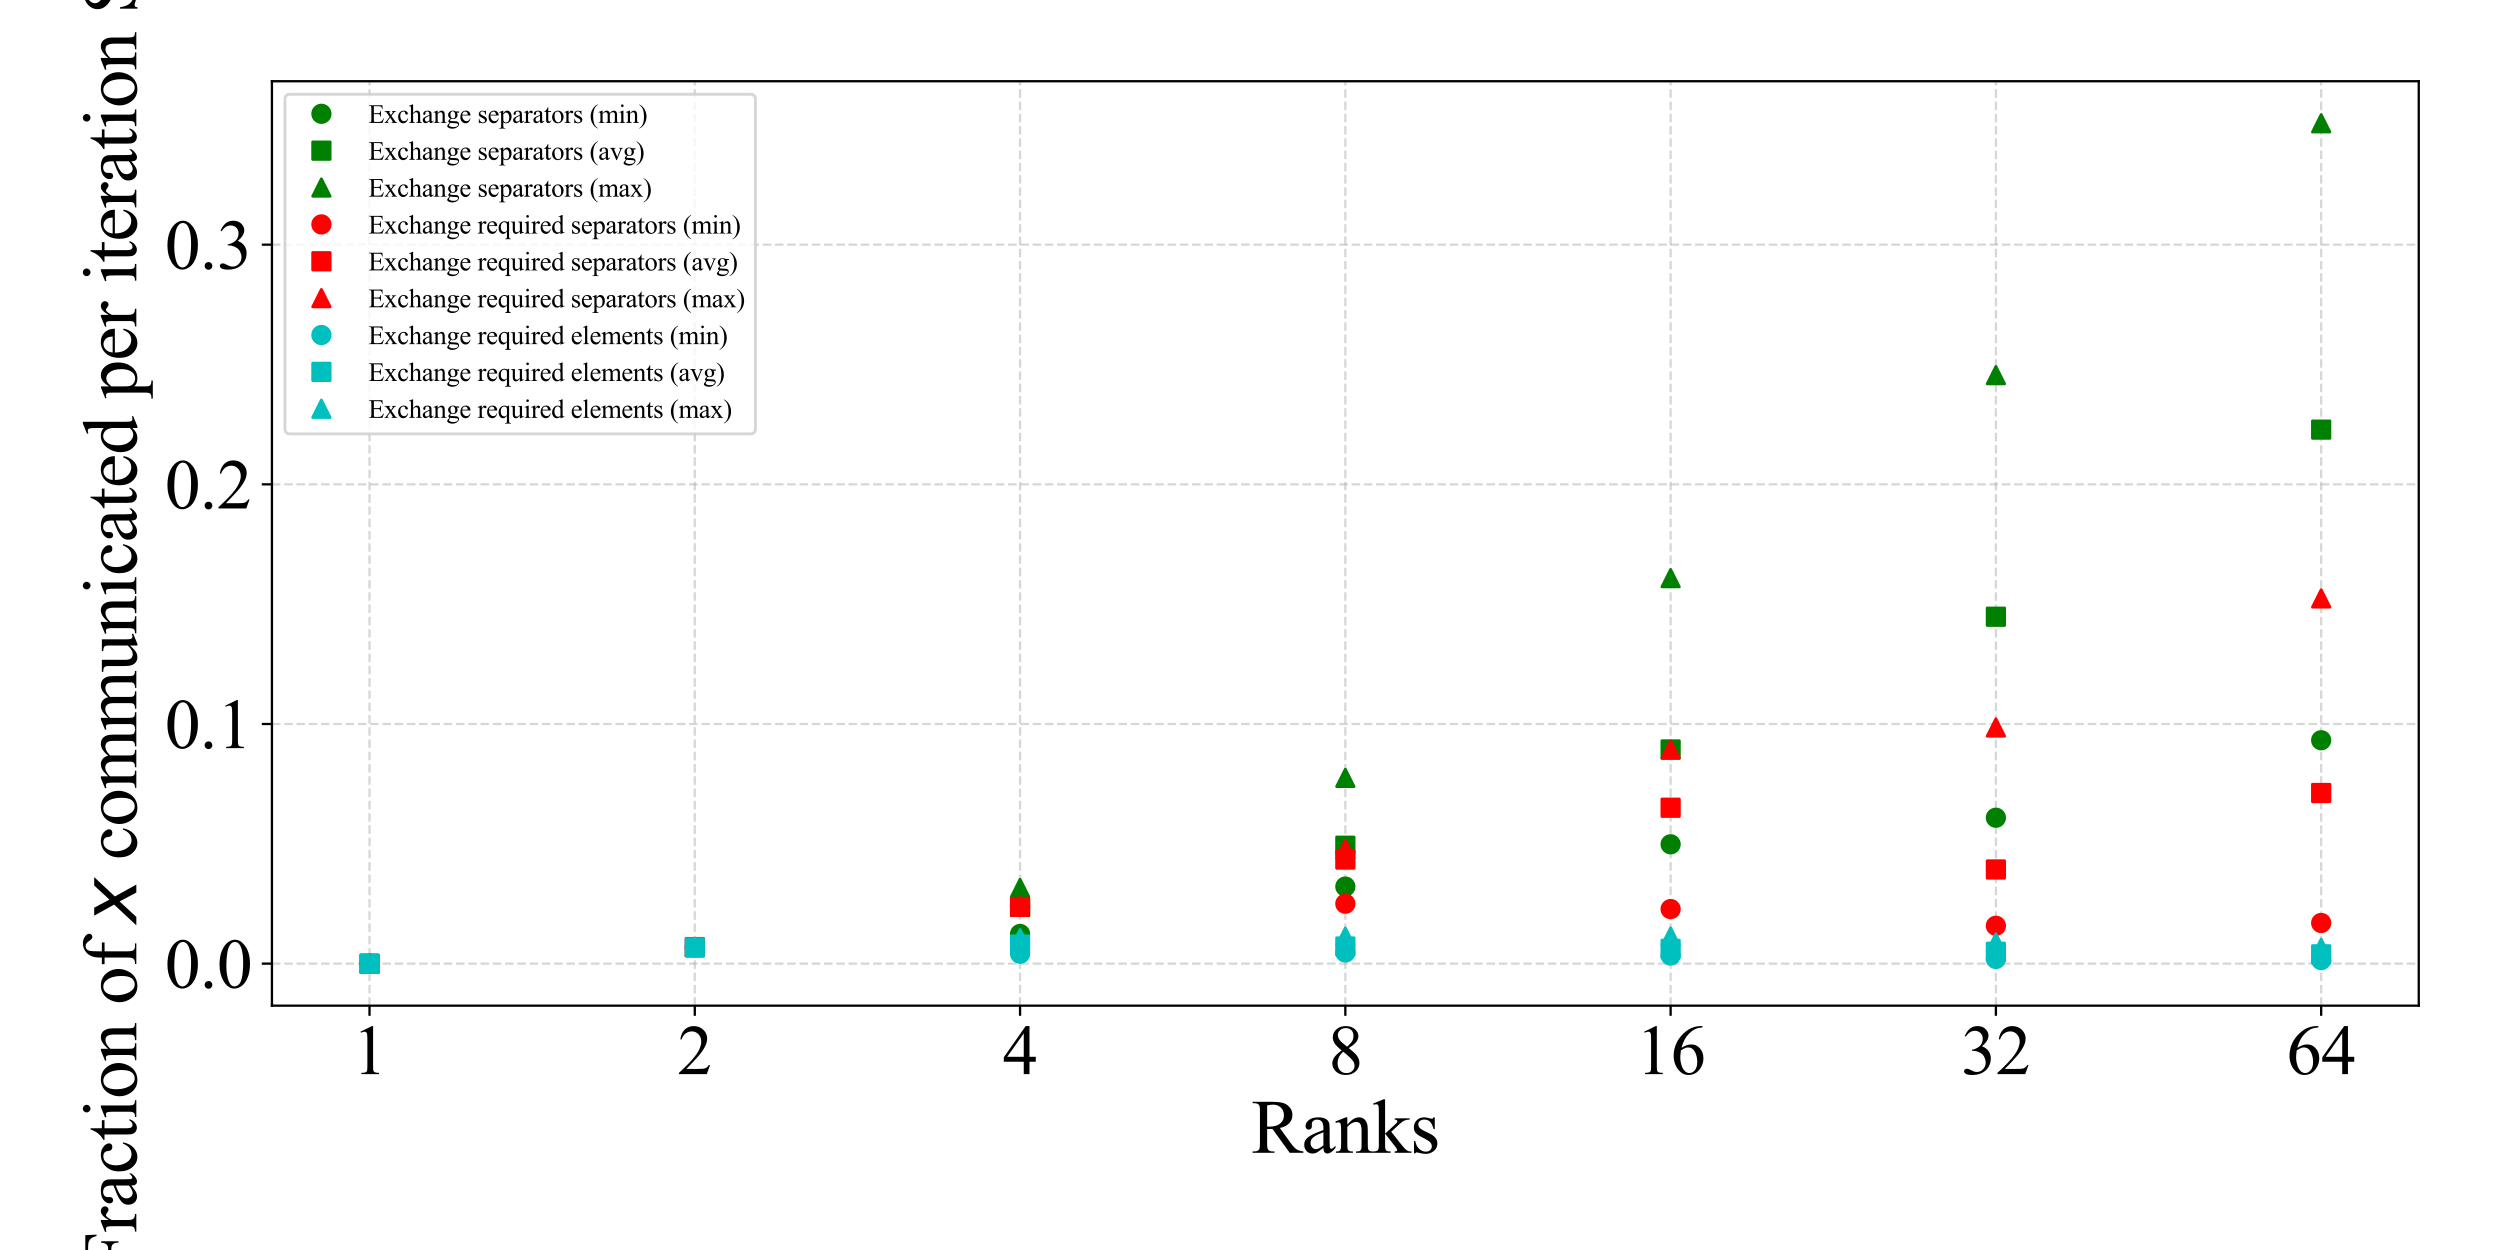 <?xml version="1.0" encoding="utf-8" standalone="no"?>
<!DOCTYPE svg PUBLIC "-//W3C//DTD SVG 1.1//EN"
  "http://www.w3.org/Graphics/SVG/1.1/DTD/svg11.dtd">
<svg xmlns:xlink="http://www.w3.org/1999/xlink" width="864pt" height="432pt" viewBox="0 0 864 432" xmlns="http://www.w3.org/2000/svg" version="1.1">
 <defs>
  <style type="text/css">*{stroke-linejoin: round; stroke-linecap: butt}</style>
 </defs>
 <g id="figure_1">
  <g id="patch_1">
   <path d="M 0 432 
L 864 432 
L 864 0 
L 0 0 
z
" style="fill: #ffffff"/>
  </g>
  <g id="axes_1">
   <g id="patch_2">
    <path d="M 93.98 347.56 
L 835.92 347.56 
L 835.92 28.08 
L 93.98 28.08 
z
" style="fill: #ffffff"/>
   </g>
   <g id="matplotlib.axis_1">
    <g id="xtick_1">
     <g id="line2d_1">
      <path d="M 127.705 347.56 
L 127.705 28.08 
" clip-path="url(#p2537197203)" style="fill: none; stroke-dasharray: 2.96,1.28; stroke-dashoffset: 0; stroke: #b0b0b0; stroke-opacity: 0.5; stroke-width: 0.8"/>
     </g>
     <g id="line2d_2">
      <defs>
       <path id="mfa0efd4ef9" d="M 0 0 
L 0 3.5 
" style="stroke: #000000; stroke-width: 0.8"/>
      </defs>
      <g>
       <use xlink:href="#mfa0efd4ef9" x="127.705" y="347.56" style="stroke: #000000; stroke-width: 0.8"/>
      </g>
     </g>
     <g id="text_1">
      <!-- 1 -->
      <g transform="translate(121.705 371.225) scale(0.24 -0.24)">
       <defs>
        <path id="TimesNewRomanPSMT-31" d="M 750 3822 
L 1781 4325 
L 1884 4325 
L 1884 747 
Q 1884 391 1914 303 
Q 1944 216 2037 169 
Q 2131 122 2419 116 
L 2419 0 
L 825 0 
L 825 116 
Q 1125 122 1212 167 
Q 1300 213 1334 289 
Q 1369 366 1369 747 
L 1369 3034 
Q 1369 3497 1338 3628 
Q 1316 3728 1258 3775 
Q 1200 3822 1119 3822 
Q 1003 3822 797 3725 
L 750 3822 
z
" transform="scale(0.016)"/>
       </defs>
       <use xlink:href="#TimesNewRomanPSMT-31"/>
      </g>
     </g>
    </g>
    <g id="xtick_2">
     <g id="line2d_3">
      <path d="M 240.12 347.56 
L 240.12 28.08 
" clip-path="url(#p2537197203)" style="fill: none; stroke-dasharray: 2.96,1.28; stroke-dashoffset: 0; stroke: #b0b0b0; stroke-opacity: 0.5; stroke-width: 0.8"/>
     </g>
     <g id="line2d_4">
      <g>
       <use xlink:href="#mfa0efd4ef9" x="240.12" y="347.56" style="stroke: #000000; stroke-width: 0.8"/>
      </g>
     </g>
     <g id="text_2">
      <!-- 2 -->
      <g transform="translate(234.12 371.225) scale(0.24 -0.24)">
       <defs>
        <path id="TimesNewRomanPSMT-32" d="M 2934 816 
L 2638 0 
L 138 0 
L 138 116 
Q 1241 1122 1691 1759 
Q 2141 2397 2141 2925 
Q 2141 3328 1894 3587 
Q 1647 3847 1303 3847 
Q 991 3847 742 3664 
Q 494 3481 375 3128 
L 259 3128 
Q 338 3706 661 4015 
Q 984 4325 1469 4325 
Q 1984 4325 2329 3994 
Q 2675 3663 2675 3213 
Q 2675 2891 2525 2569 
Q 2294 2063 1775 1497 
Q 997 647 803 472 
L 1909 472 
Q 2247 472 2383 497 
Q 2519 522 2628 598 
Q 2738 675 2819 816 
L 2934 816 
z
" transform="scale(0.016)"/>
       </defs>
       <use xlink:href="#TimesNewRomanPSMT-32"/>
      </g>
     </g>
    </g>
    <g id="xtick_3">
     <g id="line2d_5">
      <path d="M 352.535 347.56 
L 352.535 28.08 
" clip-path="url(#p2537197203)" style="fill: none; stroke-dasharray: 2.96,1.28; stroke-dashoffset: 0; stroke: #b0b0b0; stroke-opacity: 0.5; stroke-width: 0.8"/>
     </g>
     <g id="line2d_6">
      <g>
       <use xlink:href="#mfa0efd4ef9" x="352.535" y="347.56" style="stroke: #000000; stroke-width: 0.8"/>
      </g>
     </g>
     <g id="text_3">
      <!-- 4 -->
      <g transform="translate(346.535 371.225) scale(0.24 -0.24)">
       <defs>
        <path id="TimesNewRomanPSMT-34" d="M 2978 1563 
L 2978 1119 
L 2409 1119 
L 2409 0 
L 1894 0 
L 1894 1119 
L 100 1119 
L 100 1519 
L 2066 4325 
L 2409 4325 
L 2409 1563 
L 2978 1563 
z
M 1894 1563 
L 1894 3666 
L 406 1563 
L 1894 1563 
z
" transform="scale(0.016)"/>
       </defs>
       <use xlink:href="#TimesNewRomanPSMT-34"/>
      </g>
     </g>
    </g>
    <g id="xtick_4">
     <g id="line2d_7">
      <path d="M 464.95 347.56 
L 464.95 28.08 
" clip-path="url(#p2537197203)" style="fill: none; stroke-dasharray: 2.96,1.28; stroke-dashoffset: 0; stroke: #b0b0b0; stroke-opacity: 0.5; stroke-width: 0.8"/>
     </g>
     <g id="line2d_8">
      <g>
       <use xlink:href="#mfa0efd4ef9" x="464.95" y="347.56" style="stroke: #000000; stroke-width: 0.8"/>
      </g>
     </g>
     <g id="text_4">
      <!-- 8 -->
      <g transform="translate(458.95 371.225) scale(0.24 -0.24)">
       <defs>
        <path id="TimesNewRomanPSMT-38" d="M 1228 2134 
Q 725 2547 579 2797 
Q 434 3047 434 3316 
Q 434 3728 753 4026 
Q 1072 4325 1600 4325 
Q 2113 4325 2425 4047 
Q 2738 3769 2738 3413 
Q 2738 3175 2569 2928 
Q 2400 2681 1866 2347 
Q 2416 1922 2594 1678 
Q 2831 1359 2831 1006 
Q 2831 559 2490 242 
Q 2150 -75 1597 -75 
Q 994 -75 656 303 
Q 388 606 388 966 
Q 388 1247 577 1523 
Q 766 1800 1228 2134 
z
M 1719 2469 
Q 2094 2806 2194 3001 
Q 2294 3197 2294 3444 
Q 2294 3772 2109 3958 
Q 1925 4144 1606 4144 
Q 1288 4144 1088 3959 
Q 888 3775 888 3528 
Q 888 3366 970 3203 
Q 1053 3041 1206 2894 
L 1719 2469 
z
M 1375 2016 
Q 1116 1797 991 1539 
Q 866 1281 866 981 
Q 866 578 1086 336 
Q 1306 94 1647 94 
Q 1984 94 2187 284 
Q 2391 475 2391 747 
Q 2391 972 2272 1150 
Q 2050 1481 1375 2016 
z
" transform="scale(0.016)"/>
       </defs>
       <use xlink:href="#TimesNewRomanPSMT-38"/>
      </g>
     </g>
    </g>
    <g id="xtick_5">
     <g id="line2d_9">
      <path d="M 577.365 347.56 
L 577.365 28.08 
" clip-path="url(#p2537197203)" style="fill: none; stroke-dasharray: 2.96,1.28; stroke-dashoffset: 0; stroke: #b0b0b0; stroke-opacity: 0.5; stroke-width: 0.8"/>
     </g>
     <g id="line2d_10">
      <g>
       <use xlink:href="#mfa0efd4ef9" x="577.365" y="347.56" style="stroke: #000000; stroke-width: 0.8"/>
      </g>
     </g>
     <g id="text_5">
      <!-- 16 -->
      <g transform="translate(565.365 371.225) scale(0.24 -0.24)">
       <defs>
        <path id="TimesNewRomanPSMT-36" d="M 2869 4325 
L 2869 4209 
Q 2456 4169 2195 4045 
Q 1934 3922 1679 3669 
Q 1425 3416 1258 3105 
Q 1091 2794 978 2366 
Q 1428 2675 1881 2675 
Q 2316 2675 2634 2325 
Q 2953 1975 2953 1425 
Q 2953 894 2631 456 
Q 2244 -75 1606 -75 
Q 1172 -75 869 213 
Q 275 772 275 1663 
Q 275 2231 503 2743 
Q 731 3256 1154 3653 
Q 1578 4050 1965 4187 
Q 2353 4325 2688 4325 
L 2869 4325 
z
M 925 2138 
Q 869 1716 869 1456 
Q 869 1156 980 804 
Q 1091 453 1309 247 
Q 1469 100 1697 100 
Q 1969 100 2183 356 
Q 2397 613 2397 1088 
Q 2397 1622 2184 2012 
Q 1972 2403 1581 2403 
Q 1463 2403 1327 2353 
Q 1191 2303 925 2138 
z
" transform="scale(0.016)"/>
       </defs>
       <use xlink:href="#TimesNewRomanPSMT-31"/>
       <use xlink:href="#TimesNewRomanPSMT-36" x="50"/>
      </g>
     </g>
    </g>
    <g id="xtick_6">
     <g id="line2d_11">
      <path d="M 689.78 347.56 
L 689.78 28.08 
" clip-path="url(#p2537197203)" style="fill: none; stroke-dasharray: 2.96,1.28; stroke-dashoffset: 0; stroke: #b0b0b0; stroke-opacity: 0.5; stroke-width: 0.8"/>
     </g>
     <g id="line2d_12">
      <g>
       <use xlink:href="#mfa0efd4ef9" x="689.78" y="347.56" style="stroke: #000000; stroke-width: 0.8"/>
      </g>
     </g>
     <g id="text_6">
      <!-- 32 -->
      <g transform="translate(677.78 371.225) scale(0.24 -0.24)">
       <defs>
        <path id="TimesNewRomanPSMT-33" d="M 325 3431 
Q 506 3859 782 4092 
Q 1059 4325 1472 4325 
Q 1981 4325 2253 3994 
Q 2459 3747 2459 3466 
Q 2459 3003 1878 2509 
Q 2269 2356 2469 2072 
Q 2669 1788 2669 1403 
Q 2669 853 2319 450 
Q 1863 -75 997 -75 
Q 569 -75 414 31 
Q 259 138 259 259 
Q 259 350 332 419 
Q 406 488 509 488 
Q 588 488 669 463 
Q 722 447 909 348 
Q 1097 250 1169 231 
Q 1284 197 1416 197 
Q 1734 197 1970 444 
Q 2206 691 2206 1028 
Q 2206 1275 2097 1509 
Q 2016 1684 1919 1775 
Q 1784 1900 1550 2001 
Q 1316 2103 1072 2103 
L 972 2103 
L 972 2197 
Q 1219 2228 1467 2375 
Q 1716 2522 1828 2728 
Q 1941 2934 1941 3181 
Q 1941 3503 1739 3701 
Q 1538 3900 1238 3900 
Q 753 3900 428 3381 
L 325 3431 
z
" transform="scale(0.016)"/>
       </defs>
       <use xlink:href="#TimesNewRomanPSMT-33"/>
       <use xlink:href="#TimesNewRomanPSMT-32" x="50"/>
      </g>
     </g>
    </g>
    <g id="xtick_7">
     <g id="line2d_13">
      <path d="M 802.195 347.56 
L 802.195 28.08 
" clip-path="url(#p2537197203)" style="fill: none; stroke-dasharray: 2.96,1.28; stroke-dashoffset: 0; stroke: #b0b0b0; stroke-opacity: 0.5; stroke-width: 0.8"/>
     </g>
     <g id="line2d_14">
      <g>
       <use xlink:href="#mfa0efd4ef9" x="802.195" y="347.56" style="stroke: #000000; stroke-width: 0.8"/>
      </g>
     </g>
     <g id="text_7">
      <!-- 64 -->
      <g transform="translate(790.195 371.225) scale(0.24 -0.24)">
       <use xlink:href="#TimesNewRomanPSMT-36"/>
       <use xlink:href="#TimesNewRomanPSMT-34" x="50"/>
      </g>
     </g>
    </g>
    <g id="text_8">
     <!-- Ranks -->
     <g transform="translate(432.448 398.413) scale(0.26 -0.26)">
      <defs>
       <path id="TimesNewRomanPSMT-52" d="M 4325 0 
L 3194 0 
L 1759 1981 
Q 1600 1975 1500 1975 
Q 1459 1975 1412 1976 
Q 1366 1978 1316 1981 
L 1316 750 
Q 1316 350 1403 253 
Q 1522 116 1759 116 
L 1925 116 
L 1925 0 
L 109 0 
L 109 116 
L 269 116 
Q 538 116 653 291 
Q 719 388 719 750 
L 719 3488 
Q 719 3888 631 3984 
Q 509 4122 269 4122 
L 109 4122 
L 109 4238 
L 1653 4238 
Q 2328 4238 2648 4139 
Q 2969 4041 3192 3777 
Q 3416 3513 3416 3147 
Q 3416 2756 3161 2468 
Q 2906 2181 2372 2063 
L 3247 847 
Q 3547 428 3762 290 
Q 3978 153 4325 116 
L 4325 0 
z
M 1316 2178 
Q 1375 2178 1419 2176 
Q 1463 2175 1491 2175 
Q 2097 2175 2405 2437 
Q 2713 2700 2713 3106 
Q 2713 3503 2464 3751 
Q 2216 4000 1806 4000 
Q 1625 4000 1316 3941 
L 1316 2178 
z
" transform="scale(0.016)"/>
       <path id="TimesNewRomanPSMT-61" d="M 1822 413 
Q 1381 72 1269 19 
Q 1100 -59 909 -59 
Q 613 -59 420 144 
Q 228 347 228 678 
Q 228 888 322 1041 
Q 450 1253 767 1440 
Q 1084 1628 1822 1897 
L 1822 2009 
Q 1822 2438 1686 2597 
Q 1550 2756 1291 2756 
Q 1094 2756 978 2650 
Q 859 2544 859 2406 
L 866 2225 
Q 866 2081 792 2003 
Q 719 1925 600 1925 
Q 484 1925 411 2006 
Q 338 2088 338 2228 
Q 338 2497 613 2722 
Q 888 2947 1384 2947 
Q 1766 2947 2009 2819 
Q 2194 2722 2281 2516 
Q 2338 2381 2338 1966 
L 2338 994 
Q 2338 584 2353 492 
Q 2369 400 2405 369 
Q 2441 338 2488 338 
Q 2538 338 2575 359 
Q 2641 400 2828 588 
L 2828 413 
Q 2478 -56 2159 -56 
Q 2006 -56 1915 50 
Q 1825 156 1822 413 
z
M 1822 616 
L 1822 1706 
Q 1350 1519 1213 1441 
Q 966 1303 859 1153 
Q 753 1003 753 825 
Q 753 600 887 451 
Q 1022 303 1197 303 
Q 1434 303 1822 616 
z
" transform="scale(0.016)"/>
       <path id="TimesNewRomanPSMT-6e" d="M 1034 2341 
Q 1538 2947 1994 2947 
Q 2228 2947 2397 2830 
Q 2566 2713 2666 2444 
Q 2734 2256 2734 1869 
L 2734 647 
Q 2734 375 2778 278 
Q 2813 200 2889 156 
Q 2966 113 3172 113 
L 3172 0 
L 1756 0 
L 1756 113 
L 1816 113 
Q 2016 113 2095 173 
Q 2175 234 2206 353 
Q 2219 400 2219 647 
L 2219 1819 
Q 2219 2209 2117 2386 
Q 2016 2563 1775 2563 
Q 1403 2563 1034 2156 
L 1034 647 
Q 1034 356 1069 288 
Q 1113 197 1189 155 
Q 1266 113 1500 113 
L 1500 0 
L 84 0 
L 84 113 
L 147 113 
Q 366 113 442 223 
Q 519 334 519 647 
L 519 1709 
Q 519 2225 495 2337 
Q 472 2450 423 2490 
Q 375 2531 294 2531 
Q 206 2531 84 2484 
L 38 2597 
L 900 2947 
L 1034 2947 
L 1034 2341 
z
" transform="scale(0.016)"/>
       <path id="TimesNewRomanPSMT-6b" d="M 1047 4444 
L 1047 1594 
L 1775 2259 
Q 2006 2472 2044 2528 
Q 2069 2566 2069 2603 
Q 2069 2666 2017 2711 
Q 1966 2756 1847 2763 
L 1847 2863 
L 3091 2863 
L 3091 2763 
Q 2834 2756 2664 2684 
Q 2494 2613 2291 2428 
L 1556 1750 
L 2291 822 
Q 2597 438 2703 334 
Q 2853 188 2966 144 
Q 3044 113 3238 113 
L 3238 0 
L 1847 0 
L 1847 113 
Q 1966 116 2008 148 
Q 2050 181 2050 241 
Q 2050 313 1925 472 
L 1047 1594 
L 1047 644 
Q 1047 366 1086 278 
Q 1125 191 1197 153 
Q 1269 116 1509 113 
L 1509 0 
L 53 0 
L 53 113 
Q 272 113 381 166 
Q 447 200 481 272 
Q 528 375 528 628 
L 528 3234 
Q 528 3731 506 3842 
Q 484 3953 434 3995 
Q 384 4038 303 4038 
Q 238 4038 106 3984 
L 53 4094 
L 903 4444 
L 1047 4444 
z
" transform="scale(0.016)"/>
       <path id="TimesNewRomanPSMT-73" d="M 2050 2947 
L 2050 1972 
L 1947 1972 
Q 1828 2431 1642 2597 
Q 1456 2763 1169 2763 
Q 950 2763 815 2647 
Q 681 2531 681 2391 
Q 681 2216 781 2091 
Q 878 1963 1175 1819 
L 1631 1597 
Q 2266 1288 2266 781 
Q 2266 391 1970 151 
Q 1675 -88 1309 -88 
Q 1047 -88 709 6 
Q 606 38 541 38 
Q 469 38 428 -44 
L 325 -44 
L 325 978 
L 428 978 
Q 516 541 762 319 
Q 1009 97 1316 97 
Q 1531 97 1667 223 
Q 1803 350 1803 528 
Q 1803 744 1651 891 
Q 1500 1038 1047 1263 
Q 594 1488 453 1669 
Q 313 1847 313 2119 
Q 313 2472 555 2709 
Q 797 2947 1181 2947 
Q 1350 2947 1591 2875 
Q 1750 2828 1803 2828 
Q 1853 2828 1881 2850 
Q 1909 2872 1947 2947 
L 2050 2947 
z
" transform="scale(0.016)"/>
      </defs>
      <use xlink:href="#TimesNewRomanPSMT-52"/>
      <use xlink:href="#TimesNewRomanPSMT-61" x="66.699"/>
      <use xlink:href="#TimesNewRomanPSMT-6e" x="111.084"/>
      <use xlink:href="#TimesNewRomanPSMT-6b" x="161.084"/>
      <use xlink:href="#TimesNewRomanPSMT-73" x="211.084"/>
     </g>
    </g>
   </g>
   <g id="matplotlib.axis_2">
    <g id="ytick_1">
     <g id="line2d_15">
      <path d="M 93.98 333.038 
L 835.92 333.038 
" clip-path="url(#p2537197203)" style="fill: none; stroke-dasharray: 2.96,1.28; stroke-dashoffset: 0; stroke: #b0b0b0; stroke-opacity: 0.5; stroke-width: 0.8"/>
     </g>
     <g id="line2d_16">
      <defs>
       <path id="m705b21bbba" d="M 0 0 
L -3.5 0 
" style="stroke: #000000; stroke-width: 0.8"/>
      </defs>
      <g>
       <use xlink:href="#m705b21bbba" x="93.98" y="333.038" style="stroke: #000000; stroke-width: 0.8"/>
      </g>
     </g>
     <g id="text_9">
      <!-- 0.0 -->
      <g transform="translate(56.98 341.371) scale(0.24 -0.24)">
       <defs>
        <path id="TimesNewRomanPSMT-30" d="M 231 2094 
Q 231 2819 450 3342 
Q 669 3866 1031 4122 
Q 1313 4325 1613 4325 
Q 2100 4325 2488 3828 
Q 2972 3213 2972 2159 
Q 2972 1422 2759 906 
Q 2547 391 2217 158 
Q 1888 -75 1581 -75 
Q 975 -75 572 641 
Q 231 1244 231 2094 
z
M 844 2016 
Q 844 1141 1059 588 
Q 1238 122 1591 122 
Q 1759 122 1940 273 
Q 2122 425 2216 781 
Q 2359 1319 2359 2297 
Q 2359 3022 2209 3506 
Q 2097 3866 1919 4016 
Q 1791 4119 1609 4119 
Q 1397 4119 1231 3928 
Q 1006 3669 925 3112 
Q 844 2556 844 2016 
z
" transform="scale(0.016)"/>
        <path id="TimesNewRomanPSMT-2e" d="M 800 606 
Q 947 606 1047 504 
Q 1147 403 1147 259 
Q 1147 116 1045 14 
Q 944 -88 800 -88 
Q 656 -88 554 14 
Q 453 116 453 259 
Q 453 406 554 506 
Q 656 606 800 606 
z
" transform="scale(0.016)"/>
       </defs>
       <use xlink:href="#TimesNewRomanPSMT-30"/>
       <use xlink:href="#TimesNewRomanPSMT-2e" x="50"/>
       <use xlink:href="#TimesNewRomanPSMT-30" x="75"/>
      </g>
     </g>
    </g>
    <g id="ytick_2">
     <g id="line2d_17">
      <path d="M 93.98 250.212 
L 835.92 250.212 
" clip-path="url(#p2537197203)" style="fill: none; stroke-dasharray: 2.96,1.28; stroke-dashoffset: 0; stroke: #b0b0b0; stroke-opacity: 0.5; stroke-width: 0.8"/>
     </g>
     <g id="line2d_18">
      <g>
       <use xlink:href="#m705b21bbba" x="93.98" y="250.212" style="stroke: #000000; stroke-width: 0.8"/>
      </g>
     </g>
     <g id="text_10">
      <!-- 0.1 -->
      <g transform="translate(56.98 258.545) scale(0.24 -0.24)">
       <use xlink:href="#TimesNewRomanPSMT-30"/>
       <use xlink:href="#TimesNewRomanPSMT-2e" x="50"/>
       <use xlink:href="#TimesNewRomanPSMT-31" x="75"/>
      </g>
     </g>
    </g>
    <g id="ytick_3">
     <g id="line2d_19">
      <path d="M 93.98 167.386 
L 835.92 167.386 
" clip-path="url(#p2537197203)" style="fill: none; stroke-dasharray: 2.96,1.28; stroke-dashoffset: 0; stroke: #b0b0b0; stroke-opacity: 0.5; stroke-width: 0.8"/>
     </g>
     <g id="line2d_20">
      <g>
       <use xlink:href="#m705b21bbba" x="93.98" y="167.386" style="stroke: #000000; stroke-width: 0.8"/>
      </g>
     </g>
     <g id="text_11">
      <!-- 0.2 -->
      <g transform="translate(56.98 175.719) scale(0.24 -0.24)">
       <use xlink:href="#TimesNewRomanPSMT-30"/>
       <use xlink:href="#TimesNewRomanPSMT-2e" x="50"/>
       <use xlink:href="#TimesNewRomanPSMT-32" x="75"/>
      </g>
     </g>
    </g>
    <g id="ytick_4">
     <g id="line2d_21">
      <path d="M 93.98 84.56 
L 835.92 84.56 
" clip-path="url(#p2537197203)" style="fill: none; stroke-dasharray: 2.96,1.28; stroke-dashoffset: 0; stroke: #b0b0b0; stroke-opacity: 0.5; stroke-width: 0.8"/>
     </g>
     <g id="line2d_22">
      <g>
       <use xlink:href="#m705b21bbba" x="93.98" y="84.56" style="stroke: #000000; stroke-width: 0.8"/>
      </g>
     </g>
     <g id="text_12">
      <!-- 0.3 -->
      <g transform="translate(56.98 92.893) scale(0.24 -0.24)">
       <use xlink:href="#TimesNewRomanPSMT-30"/>
       <use xlink:href="#TimesNewRomanPSMT-2e" x="50"/>
       <use xlink:href="#TimesNewRomanPSMT-33" x="75"/>
      </g>
     </g>
    </g>
    <g id="text_13">
     <!-- Fraction of $x$ communicated per iteration SpMV -->
     <g transform="translate(47.26 440.41) rotate(-90) scale(0.26 -0.26)">
      <defs>
       <path id="TimesNewRomanPSMT-46" d="M 1309 4006 
L 1309 2341 
L 2081 2341 
Q 2347 2341 2470 2458 
Q 2594 2575 2634 2922 
L 2750 2922 
L 2750 1488 
L 2634 1488 
Q 2631 1734 2570 1850 
Q 2509 1966 2401 2023 
Q 2294 2081 2081 2081 
L 1309 2081 
L 1309 750 
Q 1309 428 1350 325 
Q 1381 247 1481 191 
Q 1619 116 1769 116 
L 1922 116 
L 1922 0 
L 103 0 
L 103 116 
L 253 116 
Q 516 116 634 269 
Q 709 369 709 750 
L 709 3488 
Q 709 3809 669 3913 
Q 638 3991 541 4047 
Q 406 4122 253 4122 
L 103 4122 
L 103 4238 
L 3256 4238 
L 3297 3306 
L 3188 3306 
Q 3106 3603 2998 3742 
Q 2891 3881 2733 3943 
Q 2575 4006 2244 4006 
L 1309 4006 
z
" transform="scale(0.016)"/>
       <path id="TimesNewRomanPSMT-72" d="M 1038 2947 
L 1038 2303 
Q 1397 2947 1775 2947 
Q 1947 2947 2059 2842 
Q 2172 2738 2172 2600 
Q 2172 2478 2090 2393 
Q 2009 2309 1897 2309 
Q 1788 2309 1652 2417 
Q 1516 2525 1450 2525 
Q 1394 2525 1328 2463 
Q 1188 2334 1038 2041 
L 1038 669 
Q 1038 431 1097 309 
Q 1138 225 1241 169 
Q 1344 113 1538 113 
L 1538 0 
L 72 0 
L 72 113 
Q 291 113 397 181 
Q 475 231 506 341 
Q 522 394 522 644 
L 522 1753 
Q 522 2253 501 2348 
Q 481 2444 426 2487 
Q 372 2531 291 2531 
Q 194 2531 72 2484 
L 41 2597 
L 906 2947 
L 1038 2947 
z
" transform="scale(0.016)"/>
       <path id="TimesNewRomanPSMT-63" d="M 2631 1088 
Q 2516 522 2178 217 
Q 1841 -88 1431 -88 
Q 944 -88 581 321 
Q 219 731 219 1428 
Q 219 2103 620 2525 
Q 1022 2947 1584 2947 
Q 2006 2947 2278 2723 
Q 2550 2500 2550 2259 
Q 2550 2141 2473 2067 
Q 2397 1994 2259 1994 
Q 2075 1994 1981 2113 
Q 1928 2178 1911 2362 
Q 1894 2547 1784 2644 
Q 1675 2738 1481 2738 
Q 1169 2738 978 2506 
Q 725 2200 725 1697 
Q 725 1184 976 792 
Q 1228 400 1656 400 
Q 1963 400 2206 609 
Q 2378 753 2541 1131 
L 2631 1088 
z
" transform="scale(0.016)"/>
       <path id="TimesNewRomanPSMT-74" d="M 1031 3803 
L 1031 2863 
L 1700 2863 
L 1700 2644 
L 1031 2644 
L 1031 788 
Q 1031 509 1111 412 
Q 1191 316 1316 316 
Q 1419 316 1516 380 
Q 1613 444 1666 569 
L 1788 569 
Q 1678 263 1478 108 
Q 1278 -47 1066 -47 
Q 922 -47 784 33 
Q 647 113 581 261 
Q 516 409 516 719 
L 516 2644 
L 63 2644 
L 63 2747 
Q 234 2816 414 2980 
Q 594 3144 734 3369 
Q 806 3488 934 3803 
L 1031 3803 
z
" transform="scale(0.016)"/>
       <path id="TimesNewRomanPSMT-69" d="M 928 4444 
Q 1059 4444 1151 4351 
Q 1244 4259 1244 4128 
Q 1244 3997 1151 3903 
Q 1059 3809 928 3809 
Q 797 3809 703 3903 
Q 609 3997 609 4128 
Q 609 4259 701 4351 
Q 794 4444 928 4444 
z
M 1188 2947 
L 1188 647 
Q 1188 378 1227 289 
Q 1266 200 1342 156 
Q 1419 113 1622 113 
L 1622 0 
L 231 0 
L 231 113 
Q 441 113 512 153 
Q 584 194 626 287 
Q 669 381 669 647 
L 669 1750 
Q 669 2216 641 2353 
Q 619 2453 572 2492 
Q 525 2531 444 2531 
Q 356 2531 231 2484 
L 188 2597 
L 1050 2947 
L 1188 2947 
z
" transform="scale(0.016)"/>
       <path id="TimesNewRomanPSMT-6f" d="M 1600 2947 
Q 2250 2947 2644 2453 
Q 2978 2031 2978 1484 
Q 2978 1100 2793 706 
Q 2609 313 2286 112 
Q 1963 -88 1566 -88 
Q 919 -88 538 428 
Q 216 863 216 1403 
Q 216 1797 411 2186 
Q 606 2575 925 2761 
Q 1244 2947 1600 2947 
z
M 1503 2744 
Q 1338 2744 1170 2645 
Q 1003 2547 900 2300 
Q 797 2053 797 1666 
Q 797 1041 1045 587 
Q 1294 134 1700 134 
Q 2003 134 2200 384 
Q 2397 634 2397 1244 
Q 2397 2006 2069 2444 
Q 1847 2744 1503 2744 
z
" transform="scale(0.016)"/>
       <path id="TimesNewRomanPSMT-20" transform="scale(0.016)"/>
       <path id="TimesNewRomanPSMT-66" d="M 1319 2638 
L 1319 756 
Q 1319 356 1406 250 
Q 1522 113 1716 113 
L 1975 113 
L 1975 0 
L 266 0 
L 266 113 
L 394 113 
Q 519 113 622 175 
Q 725 238 764 344 
Q 803 450 803 756 
L 803 2638 
L 247 2638 
L 247 2863 
L 803 2863 
L 803 3050 
Q 803 3478 940 3775 
Q 1078 4072 1361 4255 
Q 1644 4438 1997 4438 
Q 2325 4438 2600 4225 
Q 2781 4084 2781 3909 
Q 2781 3816 2700 3733 
Q 2619 3650 2525 3650 
Q 2453 3650 2373 3701 
Q 2294 3753 2178 3923 
Q 2063 4094 1966 4153 
Q 1869 4213 1750 4213 
Q 1606 4213 1506 4136 
Q 1406 4059 1362 3898 
Q 1319 3738 1319 3069 
L 1319 2863 
L 2056 2863 
L 2056 2638 
L 1319 2638 
z
" transform="scale(0.016)"/>
       <path id="DejaVuSans-Oblique-78" d="M 3841 3500 
L 2234 1784 
L 3219 0 
L 2559 0 
L 1819 1388 
L 531 0 
L -166 0 
L 1556 1844 
L 641 3500 
L 1300 3500 
L 1972 2234 
L 3144 3500 
L 3841 3500 
z
" transform="scale(0.016)"/>
       <path id="TimesNewRomanPSMT-6d" d="M 1050 2338 
Q 1363 2650 1419 2697 
Q 1559 2816 1721 2881 
Q 1884 2947 2044 2947 
Q 2313 2947 2506 2790 
Q 2700 2634 2766 2338 
Q 3088 2713 3309 2830 
Q 3531 2947 3766 2947 
Q 3994 2947 4170 2830 
Q 4347 2713 4450 2447 
Q 4519 2266 4519 1878 
L 4519 647 
Q 4519 378 4559 278 
Q 4591 209 4675 161 
Q 4759 113 4950 113 
L 4950 0 
L 3538 0 
L 3538 113 
L 3597 113 
Q 3781 113 3884 184 
Q 3956 234 3988 344 
Q 4000 397 4000 647 
L 4000 1878 
Q 4000 2228 3916 2372 
Q 3794 2572 3525 2572 
Q 3359 2572 3192 2489 
Q 3025 2406 2788 2181 
L 2781 2147 
L 2788 2013 
L 2788 647 
Q 2788 353 2820 281 
Q 2853 209 2943 161 
Q 3034 113 3253 113 
L 3253 0 
L 1806 0 
L 1806 113 
Q 2044 113 2133 169 
Q 2222 225 2256 338 
Q 2272 391 2272 647 
L 2272 1878 
Q 2272 2228 2169 2381 
Q 2031 2581 1784 2581 
Q 1616 2581 1450 2491 
Q 1191 2353 1050 2181 
L 1050 647 
Q 1050 366 1089 281 
Q 1128 197 1204 155 
Q 1281 113 1516 113 
L 1516 0 
L 100 0 
L 100 113 
Q 297 113 375 155 
Q 453 197 493 289 
Q 534 381 534 647 
L 534 1741 
Q 534 2213 506 2350 
Q 484 2453 437 2492 
Q 391 2531 309 2531 
Q 222 2531 100 2484 
L 53 2597 
L 916 2947 
L 1050 2947 
L 1050 2338 
z
" transform="scale(0.016)"/>
       <path id="TimesNewRomanPSMT-75" d="M 2709 2863 
L 2709 1128 
Q 2709 631 2732 520 
Q 2756 409 2807 365 
Q 2859 322 2928 322 
Q 3025 322 3147 375 
L 3191 266 
L 2334 -88 
L 2194 -88 
L 2194 519 
Q 1825 119 1631 15 
Q 1438 -88 1222 -88 
Q 981 -88 804 51 
Q 628 191 559 409 
Q 491 628 491 1028 
L 491 2306 
Q 491 2509 447 2587 
Q 403 2666 317 2708 
Q 231 2750 6 2747 
L 6 2863 
L 1009 2863 
L 1009 947 
Q 1009 547 1148 422 
Q 1288 297 1484 297 
Q 1619 297 1789 381 
Q 1959 466 2194 703 
L 2194 2325 
Q 2194 2569 2105 2655 
Q 2016 2741 1734 2747 
L 1734 2863 
L 2709 2863 
z
" transform="scale(0.016)"/>
       <path id="TimesNewRomanPSMT-65" d="M 681 1784 
Q 678 1147 991 784 
Q 1303 422 1725 422 
Q 2006 422 2214 576 
Q 2422 731 2563 1106 
L 2659 1044 
Q 2594 616 2278 264 
Q 1963 -88 1488 -88 
Q 972 -88 605 314 
Q 238 716 238 1394 
Q 238 2128 614 2539 
Q 991 2950 1559 2950 
Q 2041 2950 2350 2633 
Q 2659 2316 2659 1784 
L 681 1784 
z
M 681 1966 
L 2006 1966 
Q 1991 2241 1941 2353 
Q 1863 2528 1708 2628 
Q 1553 2728 1384 2728 
Q 1125 2728 920 2526 
Q 716 2325 681 1966 
z
" transform="scale(0.016)"/>
       <path id="TimesNewRomanPSMT-64" d="M 2222 322 
Q 2013 103 1813 7 
Q 1613 -88 1381 -88 
Q 913 -88 563 304 
Q 213 697 213 1313 
Q 213 1928 600 2439 
Q 988 2950 1597 2950 
Q 1975 2950 2222 2709 
L 2222 3238 
Q 2222 3728 2198 3840 
Q 2175 3953 2125 3993 
Q 2075 4034 2000 4034 
Q 1919 4034 1784 3984 
L 1744 4094 
L 2597 4444 
L 2738 4444 
L 2738 1134 
Q 2738 631 2761 520 
Q 2784 409 2836 365 
Q 2888 322 2956 322 
Q 3041 322 3181 375 
L 3216 266 
L 2366 -88 
L 2222 -88 
L 2222 322 
z
M 2222 541 
L 2222 2016 
Q 2203 2228 2109 2403 
Q 2016 2578 1861 2667 
Q 1706 2756 1559 2756 
Q 1284 2756 1069 2509 
Q 784 2184 784 1559 
Q 784 928 1059 592 
Q 1334 256 1672 256 
Q 1956 256 2222 541 
z
" transform="scale(0.016)"/>
       <path id="TimesNewRomanPSMT-70" d="M -6 2578 
L 875 2934 
L 994 2934 
L 994 2266 
Q 1216 2644 1439 2795 
Q 1663 2947 1909 2947 
Q 2341 2947 2628 2609 
Q 2981 2197 2981 1534 
Q 2981 794 2556 309 
Q 2206 -88 1675 -88 
Q 1444 -88 1275 -22 
Q 1150 25 994 166 
L 994 -706 
Q 994 -1000 1030 -1079 
Q 1066 -1159 1155 -1206 
Q 1244 -1253 1478 -1253 
L 1478 -1369 
L -22 -1369 
L -22 -1253 
L 56 -1253 
Q 228 -1256 350 -1188 
Q 409 -1153 442 -1076 
Q 475 -1000 475 -688 
L 475 2019 
Q 475 2297 450 2372 
Q 425 2447 370 2484 
Q 316 2522 222 2522 
Q 147 2522 31 2478 
L -6 2578 
z
M 994 2081 
L 994 1013 
Q 994 666 1022 556 
Q 1066 375 1236 237 
Q 1406 100 1666 100 
Q 1978 100 2172 344 
Q 2425 663 2425 1241 
Q 2425 1897 2138 2250 
Q 1938 2494 1663 2494 
Q 1513 2494 1366 2419 
Q 1253 2363 994 2081 
z
" transform="scale(0.016)"/>
       <path id="TimesNewRomanPSMT-53" d="M 2934 4334 
L 2934 2869 
L 2819 2869 
Q 2763 3291 2617 3541 
Q 2472 3791 2203 3937 
Q 1934 4084 1647 4084 
Q 1322 4084 1109 3886 
Q 897 3688 897 3434 
Q 897 3241 1031 3081 
Q 1225 2847 1953 2456 
Q 2547 2138 2764 1967 
Q 2981 1797 3098 1565 
Q 3216 1334 3216 1081 
Q 3216 600 2842 251 
Q 2469 -97 1881 -97 
Q 1697 -97 1534 -69 
Q 1438 -53 1133 45 
Q 828 144 747 144 
Q 669 144 623 97 
Q 578 50 556 -97 
L 441 -97 
L 441 1356 
L 556 1356 
Q 638 900 775 673 
Q 913 447 1195 297 
Q 1478 147 1816 147 
Q 2206 147 2432 353 
Q 2659 559 2659 841 
Q 2659 997 2573 1156 
Q 2488 1316 2306 1453 
Q 2184 1547 1640 1851 
Q 1097 2156 867 2337 
Q 638 2519 519 2737 
Q 400 2956 400 3219 
Q 400 3675 750 4004 
Q 1100 4334 1641 4334 
Q 1978 4334 2356 4169 
Q 2531 4091 2603 4091 
Q 2684 4091 2736 4139 
Q 2788 4188 2819 4334 
L 2934 4334 
z
" transform="scale(0.016)"/>
       <path id="TimesNewRomanPSMT-4d" d="M 2619 0 
L 981 3566 
L 981 734 
Q 981 344 1066 247 
Q 1181 116 1431 116 
L 1581 116 
L 1581 0 
L 106 0 
L 106 116 
L 256 116 
Q 525 116 638 278 
Q 706 378 706 734 
L 706 3503 
Q 706 3784 644 3909 
Q 600 4000 483 4061 
Q 366 4122 106 4122 
L 106 4238 
L 1306 4238 
L 2844 922 
L 4356 4238 
L 5556 4238 
L 5556 4122 
L 5409 4122 
Q 5138 4122 5025 3959 
Q 4956 3859 4956 3503 
L 4956 734 
Q 4956 344 5044 247 
Q 5159 116 5409 116 
L 5556 116 
L 5556 0 
L 3756 0 
L 3756 116 
L 3906 116 
Q 4178 116 4288 278 
Q 4356 378 4356 734 
L 4356 3566 
L 2722 0 
L 2619 0 
z
" transform="scale(0.016)"/>
       <path id="TimesNewRomanPSMT-56" d="M 4544 4238 
L 4544 4122 
Q 4319 4081 4203 3978 
Q 4038 3825 3909 3509 
L 2431 -97 
L 2316 -97 
L 728 3556 
Q 606 3838 556 3900 
Q 478 3997 364 4051 
Q 250 4106 56 4122 
L 56 4238 
L 1788 4238 
L 1788 4122 
Q 1494 4094 1406 4022 
Q 1319 3950 1319 3838 
Q 1319 3681 1463 3350 
L 2541 866 
L 3541 3319 
Q 3688 3681 3688 3822 
Q 3688 3913 3597 3995 
Q 3506 4078 3291 4113 
Q 3275 4116 3238 4122 
L 3238 4238 
L 4544 4238 
z
" transform="scale(0.016)"/>
      </defs>
      <use xlink:href="#TimesNewRomanPSMT-46" transform="translate(0 0.562)"/>
      <use xlink:href="#TimesNewRomanPSMT-72" transform="translate(55.615 0.562)"/>
      <use xlink:href="#TimesNewRomanPSMT-61" transform="translate(88.916 0.562)"/>
      <use xlink:href="#TimesNewRomanPSMT-63" transform="translate(133.301 0.562)"/>
      <use xlink:href="#TimesNewRomanPSMT-74" transform="translate(177.686 0.562)"/>
      <use xlink:href="#TimesNewRomanPSMT-69" transform="translate(205.469 0.562)"/>
      <use xlink:href="#TimesNewRomanPSMT-6f" transform="translate(233.252 0.562)"/>
      <use xlink:href="#TimesNewRomanPSMT-6e" transform="translate(283.252 0.562)"/>
      <use xlink:href="#TimesNewRomanPSMT-20" transform="translate(333.252 0.562)"/>
      <use xlink:href="#TimesNewRomanPSMT-6f" transform="translate(358.252 0.562)"/>
      <use xlink:href="#TimesNewRomanPSMT-66" transform="translate(408.252 0.562)"/>
      <use xlink:href="#TimesNewRomanPSMT-20" transform="translate(441.553 0.562)"/>
      <use xlink:href="#DejaVuSans-Oblique-78" transform="translate(466.553 0.562)"/>
      <use xlink:href="#TimesNewRomanPSMT-20" transform="translate(525.732 0.562)"/>
      <use xlink:href="#TimesNewRomanPSMT-63" transform="translate(550.732 0.562)"/>
      <use xlink:href="#TimesNewRomanPSMT-6f" transform="translate(595.117 0.562)"/>
      <use xlink:href="#TimesNewRomanPSMT-6d" transform="translate(645.117 0.562)"/>
      <use xlink:href="#TimesNewRomanPSMT-6d" transform="translate(722.9 0.562)"/>
      <use xlink:href="#TimesNewRomanPSMT-75" transform="translate(800.684 0.562)"/>
      <use xlink:href="#TimesNewRomanPSMT-6e" transform="translate(850.684 0.562)"/>
      <use xlink:href="#TimesNewRomanPSMT-69" transform="translate(900.684 0.562)"/>
      <use xlink:href="#TimesNewRomanPSMT-63" transform="translate(928.467 0.562)"/>
      <use xlink:href="#TimesNewRomanPSMT-61" transform="translate(972.852 0.562)"/>
      <use xlink:href="#TimesNewRomanPSMT-74" transform="translate(1017.236 0.562)"/>
      <use xlink:href="#TimesNewRomanPSMT-65" transform="translate(1045.02 0.562)"/>
      <use xlink:href="#TimesNewRomanPSMT-64" transform="translate(1089.404 0.562)"/>
      <use xlink:href="#TimesNewRomanPSMT-20" transform="translate(1139.404 0.562)"/>
      <use xlink:href="#TimesNewRomanPSMT-70" transform="translate(1164.404 0.562)"/>
      <use xlink:href="#TimesNewRomanPSMT-65" transform="translate(1214.404 0.562)"/>
      <use xlink:href="#TimesNewRomanPSMT-72" transform="translate(1258.789 0.562)"/>
      <use xlink:href="#TimesNewRomanPSMT-20" transform="translate(1292.09 0.562)"/>
      <use xlink:href="#TimesNewRomanPSMT-69" transform="translate(1317.09 0.562)"/>
      <use xlink:href="#TimesNewRomanPSMT-74" transform="translate(1344.873 0.562)"/>
      <use xlink:href="#TimesNewRomanPSMT-65" transform="translate(1372.656 0.562)"/>
      <use xlink:href="#TimesNewRomanPSMT-72" transform="translate(1417.041 0.562)"/>
      <use xlink:href="#TimesNewRomanPSMT-61" transform="translate(1450.342 0.562)"/>
      <use xlink:href="#TimesNewRomanPSMT-74" transform="translate(1494.727 0.562)"/>
      <use xlink:href="#TimesNewRomanPSMT-69" transform="translate(1522.51 0.562)"/>
      <use xlink:href="#TimesNewRomanPSMT-6f" transform="translate(1550.293 0.562)"/>
      <use xlink:href="#TimesNewRomanPSMT-6e" transform="translate(1600.293 0.562)"/>
      <use xlink:href="#TimesNewRomanPSMT-20" transform="translate(1650.293 0.562)"/>
      <use xlink:href="#TimesNewRomanPSMT-53" transform="translate(1675.293 0.562)"/>
      <use xlink:href="#TimesNewRomanPSMT-70" transform="translate(1730.908 0.562)"/>
      <use xlink:href="#TimesNewRomanPSMT-4d" transform="translate(1780.908 0.562)"/>
      <use xlink:href="#TimesNewRomanPSMT-56" transform="translate(1869.824 0.562)"/>
     </g>
    </g>
   </g>
   <g id="line2d_23">
    <defs>
     <path id="m95593cbc92" d="M 0 3 
C 0.796 3 1.559 2.684 2.121 2.121 
C 2.684 1.559 3 0.796 3 0 
C 3 -0.796 2.684 -1.559 2.121 -2.121 
C 1.559 -2.684 0.796 -3 0 -3 
C -0.796 -3 -1.559 -2.684 -2.121 -2.121 
C -2.684 -1.559 -3 -0.796 -3 0 
C -3 0.796 -2.684 1.559 -2.121 2.121 
C -1.559 2.684 -0.796 3 0 3 
z
" style="stroke: #008000"/>
    </defs>
    <g clip-path="url(#p2537197203)">
     <use xlink:href="#m95593cbc92" x="352.535" y="322.779" style="fill: #008000; stroke: #008000"/>
    </g>
   </g>
   <g id="line2d_24">
    <defs>
     <path id="m1a553aab7c" d="M -3 3 
L 3 3 
L 3 -3 
L -3 -3 
z
" style="stroke: #008000; stroke-linejoin: miter"/>
    </defs>
    <g clip-path="url(#p2537197203)">
     <use xlink:href="#m1a553aab7c" x="352.535" y="313.318" style="fill: #008000; stroke: #008000; stroke-linejoin: miter"/>
    </g>
   </g>
   <g id="line2d_25">
    <defs>
     <path id="mc5865fa810" d="M 0 -3 
L -3 3 
L 3 3 
z
" style="stroke: #008000; stroke-linejoin: miter"/>
    </defs>
    <g clip-path="url(#p2537197203)">
     <use xlink:href="#mc5865fa810" x="352.535" y="306.884" style="fill: #008000; stroke: #008000; stroke-linejoin: miter"/>
    </g>
   </g>
   <g id="line2d_26">
    <g clip-path="url(#p2537197203)">
     <use xlink:href="#m95593cbc92" x="464.95" y="306.403" style="fill: #008000; stroke: #008000"/>
    </g>
   </g>
   <g id="line2d_27">
    <g clip-path="url(#p2537197203)">
     <use xlink:href="#m1a553aab7c" x="464.95" y="292.291" style="fill: #008000; stroke: #008000; stroke-linejoin: miter"/>
    </g>
   </g>
   <g id="line2d_28">
    <g clip-path="url(#p2537197203)">
     <use xlink:href="#mc5865fa810" x="464.95" y="268.838" style="fill: #008000; stroke: #008000; stroke-linejoin: miter"/>
    </g>
   </g>
   <g id="line2d_29">
    <g clip-path="url(#p2537197203)">
     <use xlink:href="#m95593cbc92" x="577.365" y="291.789" style="fill: #008000; stroke: #008000"/>
    </g>
   </g>
   <g id="line2d_30">
    <g clip-path="url(#p2537197203)">
     <use xlink:href="#m1a553aab7c" x="577.365" y="259.008" style="fill: #008000; stroke: #008000; stroke-linejoin: miter"/>
    </g>
   </g>
   <g id="line2d_31">
    <g clip-path="url(#p2537197203)">
     <use xlink:href="#mc5865fa810" x="577.365" y="199.809" style="fill: #008000; stroke: #008000; stroke-linejoin: miter"/>
    </g>
   </g>
   <g id="line2d_32">
    <g clip-path="url(#p2537197203)">
     <use xlink:href="#m95593cbc92" x="689.78" y="282.607" style="fill: #008000; stroke: #008000"/>
    </g>
   </g>
   <g id="line2d_33">
    <g clip-path="url(#p2537197203)">
     <use xlink:href="#m1a553aab7c" x="689.78" y="213.138" style="fill: #008000; stroke: #008000; stroke-linejoin: miter"/>
    </g>
   </g>
   <g id="line2d_34">
    <g clip-path="url(#p2537197203)">
     <use xlink:href="#mc5865fa810" x="689.78" y="129.65" style="fill: #008000; stroke: #008000; stroke-linejoin: miter"/>
    </g>
   </g>
   <g id="line2d_35">
    <g clip-path="url(#p2537197203)">
     <use xlink:href="#m95593cbc92" x="802.195" y="255.828" style="fill: #008000; stroke: #008000"/>
    </g>
   </g>
   <g id="line2d_36">
    <g clip-path="url(#p2537197203)">
     <use xlink:href="#m1a553aab7c" x="802.195" y="148.48" style="fill: #008000; stroke: #008000; stroke-linejoin: miter"/>
    </g>
   </g>
   <g id="line2d_37">
    <g clip-path="url(#p2537197203)">
     <use xlink:href="#mc5865fa810" x="802.195" y="42.602" style="fill: #008000; stroke: #008000; stroke-linejoin: miter"/>
    </g>
   </g>
   <g id="line2d_38">
    <defs>
     <path id="mc33808ed70" d="M 0 3 
C 0.796 3 1.559 2.684 2.121 2.121 
C 2.684 1.559 3 0.796 3 0 
C 3 -0.796 2.684 -1.559 2.121 -2.121 
C 1.559 -2.684 0.796 -3 0 -3 
C -0.796 -3 -1.559 -2.684 -2.121 -2.121 
C -2.684 -1.559 -3 -0.796 -3 0 
C -3 0.796 -2.684 1.559 -2.121 2.121 
C -1.559 2.684 -0.796 3 0 3 
z
" style="stroke: #ff0000"/>
    </defs>
    <g clip-path="url(#p2537197203)">
     <use xlink:href="#mc33808ed70" x="127.705" y="333.038" style="fill: #ff0000; stroke: #ff0000"/>
    </g>
   </g>
   <g id="line2d_39">
    <defs>
     <path id="m49ff7f3460" d="M -3 3 
L 3 3 
L 3 -3 
L -3 -3 
z
" style="stroke: #ff0000; stroke-linejoin: miter"/>
    </defs>
    <g clip-path="url(#p2537197203)">
     <use xlink:href="#m49ff7f3460" x="127.705" y="333.038" style="fill: #ff0000; stroke: #ff0000; stroke-linejoin: miter"/>
    </g>
   </g>
   <g id="line2d_40">
    <defs>
     <path id="meabfe5e21e" d="M 0 -3 
L -3 3 
L 3 3 
z
" style="stroke: #ff0000; stroke-linejoin: miter"/>
    </defs>
    <g clip-path="url(#p2537197203)">
     <use xlink:href="#meabfe5e21e" x="127.705" y="333.038" style="fill: #ff0000; stroke: #ff0000; stroke-linejoin: miter"/>
    </g>
   </g>
   <g id="line2d_41">
    <g clip-path="url(#p2537197203)">
     <use xlink:href="#mc33808ed70" x="240.12" y="327.314" style="fill: #ff0000; stroke: #ff0000"/>
    </g>
   </g>
   <g id="line2d_42">
    <g clip-path="url(#p2537197203)">
     <use xlink:href="#m49ff7f3460" x="240.12" y="327.314" style="fill: #ff0000; stroke: #ff0000; stroke-linejoin: miter"/>
    </g>
   </g>
   <g id="line2d_43">
    <g clip-path="url(#p2537197203)">
     <use xlink:href="#meabfe5e21e" x="240.12" y="327.314" style="fill: #ff0000; stroke: #ff0000; stroke-linejoin: miter"/>
    </g>
   </g>
   <g id="line2d_44">
    <g clip-path="url(#p2537197203)">
     <use xlink:href="#mc33808ed70" x="352.535" y="313.426" style="fill: #ff0000; stroke: #ff0000"/>
    </g>
   </g>
   <g id="line2d_45">
    <g clip-path="url(#p2537197203)">
     <use xlink:href="#m49ff7f3460" x="352.535" y="313.426" style="fill: #ff0000; stroke: #ff0000; stroke-linejoin: miter"/>
    </g>
   </g>
   <g id="line2d_46">
    <g clip-path="url(#p2537197203)">
     <use xlink:href="#meabfe5e21e" x="352.535" y="313.426" style="fill: #ff0000; stroke: #ff0000; stroke-linejoin: miter"/>
    </g>
   </g>
   <g id="line2d_47">
    <g clip-path="url(#p2537197203)">
     <use xlink:href="#mc33808ed70" x="464.95" y="312.32" style="fill: #ff0000; stroke: #ff0000"/>
    </g>
   </g>
   <g id="line2d_48">
    <g clip-path="url(#p2537197203)">
     <use xlink:href="#m49ff7f3460" x="464.95" y="297.062" style="fill: #ff0000; stroke: #ff0000; stroke-linejoin: miter"/>
    </g>
   </g>
   <g id="line2d_49">
    <g clip-path="url(#p2537197203)">
     <use xlink:href="#meabfe5e21e" x="464.95" y="293.504" style="fill: #ff0000; stroke: #ff0000; stroke-linejoin: miter"/>
    </g>
   </g>
   <g id="line2d_50">
    <g clip-path="url(#p2537197203)">
     <use xlink:href="#mc33808ed70" x="577.365" y="314.171" style="fill: #ff0000; stroke: #ff0000"/>
    </g>
   </g>
   <g id="line2d_51">
    <g clip-path="url(#p2537197203)">
     <use xlink:href="#m49ff7f3460" x="577.365" y="279.161" style="fill: #ff0000; stroke: #ff0000; stroke-linejoin: miter"/>
    </g>
   </g>
   <g id="line2d_52">
    <g clip-path="url(#p2537197203)">
     <use xlink:href="#meabfe5e21e" x="577.365" y="259.099" style="fill: #ff0000; stroke: #ff0000; stroke-linejoin: miter"/>
    </g>
   </g>
   <g id="line2d_53">
    <g clip-path="url(#p2537197203)">
     <use xlink:href="#mc33808ed70" x="689.78" y="319.945" style="fill: #ff0000; stroke: #ff0000"/>
    </g>
   </g>
   <g id="line2d_54">
    <g clip-path="url(#p2537197203)">
     <use xlink:href="#m49ff7f3460" x="689.78" y="300.495" style="fill: #ff0000; stroke: #ff0000; stroke-linejoin: miter"/>
    </g>
   </g>
   <g id="line2d_55">
    <g clip-path="url(#p2537197203)">
     <use xlink:href="#meabfe5e21e" x="689.78" y="251.417" style="fill: #ff0000; stroke: #ff0000; stroke-linejoin: miter"/>
    </g>
   </g>
   <g id="line2d_56">
    <g clip-path="url(#p2537197203)">
     <use xlink:href="#mc33808ed70" x="802.195" y="318.978" style="fill: #ff0000; stroke: #ff0000"/>
    </g>
   </g>
   <g id="line2d_57">
    <g clip-path="url(#p2537197203)">
     <use xlink:href="#m49ff7f3460" x="802.195" y="274.061" style="fill: #ff0000; stroke: #ff0000; stroke-linejoin: miter"/>
    </g>
   </g>
   <g id="line2d_58">
    <g clip-path="url(#p2537197203)">
     <use xlink:href="#meabfe5e21e" x="802.195" y="206.821" style="fill: #ff0000; stroke: #ff0000; stroke-linejoin: miter"/>
    </g>
   </g>
   <g id="line2d_59">
    <defs>
     <path id="m99eed582a3" d="M 0 3 
C 0.796 3 1.559 2.684 2.121 2.121 
C 2.684 1.559 3 0.796 3 0 
C 3 -0.796 2.684 -1.559 2.121 -2.121 
C 1.559 -2.684 0.796 -3 0 -3 
C -0.796 -3 -1.559 -2.684 -2.121 -2.121 
C -2.684 -1.559 -3 -0.796 -3 0 
C -3 0.796 -2.684 1.559 -2.121 2.121 
C -1.559 2.684 -0.796 3 0 3 
z
" style="stroke: #00bfbf"/>
    </defs>
    <g clip-path="url(#p2537197203)">
     <use xlink:href="#m99eed582a3" x="127.705" y="333.038" style="fill: #00bfbf; stroke: #00bfbf"/>
    </g>
   </g>
   <g id="line2d_60">
    <defs>
     <path id="ma559fa9d11" d="M -3 3 
L 3 3 
L 3 -3 
L -3 -3 
z
" style="stroke: #00bfbf; stroke-linejoin: miter"/>
    </defs>
    <g clip-path="url(#p2537197203)">
     <use xlink:href="#ma559fa9d11" x="127.705" y="333.038" style="fill: #00bfbf; stroke: #00bfbf; stroke-linejoin: miter"/>
    </g>
   </g>
   <g id="line2d_61">
    <defs>
     <path id="m5e3d7e5ffe" d="M 0 -3 
L -3 3 
L 3 3 
z
" style="stroke: #00bfbf; stroke-linejoin: miter"/>
    </defs>
    <g clip-path="url(#p2537197203)">
     <use xlink:href="#m5e3d7e5ffe" x="127.705" y="333.038" style="fill: #00bfbf; stroke: #00bfbf; stroke-linejoin: miter"/>
    </g>
   </g>
   <g id="line2d_62">
    <g clip-path="url(#p2537197203)">
     <use xlink:href="#m99eed582a3" x="240.12" y="327.531" style="fill: #00bfbf; stroke: #00bfbf"/>
    </g>
   </g>
   <g id="line2d_63">
    <g clip-path="url(#p2537197203)">
     <use xlink:href="#ma559fa9d11" x="240.12" y="327.422" style="fill: #00bfbf; stroke: #00bfbf; stroke-linejoin: miter"/>
    </g>
   </g>
   <g id="line2d_64">
    <g clip-path="url(#p2537197203)">
     <use xlink:href="#m5e3d7e5ffe" x="240.12" y="327.314" style="fill: #00bfbf; stroke: #00bfbf; stroke-linejoin: miter"/>
    </g>
   </g>
   <g id="line2d_65">
    <g clip-path="url(#p2537197203)">
     <use xlink:href="#m99eed582a3" x="352.535" y="329.618" style="fill: #00bfbf; stroke: #00bfbf"/>
    </g>
   </g>
   <g id="line2d_66">
    <g clip-path="url(#p2537197203)">
     <use xlink:href="#ma559fa9d11" x="352.535" y="326.44" style="fill: #00bfbf; stroke: #00bfbf; stroke-linejoin: miter"/>
    </g>
   </g>
   <g id="line2d_67">
    <g clip-path="url(#p2537197203)">
     <use xlink:href="#m5e3d7e5ffe" x="352.535" y="324.275" style="fill: #00bfbf; stroke: #00bfbf; stroke-linejoin: miter"/>
    </g>
   </g>
   <g id="line2d_68">
    <g clip-path="url(#p2537197203)">
     <use xlink:href="#m99eed582a3" x="464.95" y="329.175" style="fill: #00bfbf; stroke: #00bfbf"/>
    </g>
   </g>
   <g id="line2d_69">
    <g clip-path="url(#p2537197203)">
     <use xlink:href="#ma559fa9d11" x="464.95" y="327.108" style="fill: #00bfbf; stroke: #00bfbf; stroke-linejoin: miter"/>
    </g>
   </g>
   <g id="line2d_70">
    <g clip-path="url(#p2537197203)">
     <use xlink:href="#m5e3d7e5ffe" x="464.95" y="323.703" style="fill: #00bfbf; stroke: #00bfbf; stroke-linejoin: miter"/>
    </g>
   </g>
   <g id="line2d_71">
    <g clip-path="url(#p2537197203)">
     <use xlink:href="#m99eed582a3" x="577.365" y="330.238" style="fill: #00bfbf; stroke: #00bfbf"/>
    </g>
   </g>
   <g id="line2d_72">
    <g clip-path="url(#p2537197203)">
     <use xlink:href="#ma559fa9d11" x="577.365" y="327.93" style="fill: #00bfbf; stroke: #00bfbf; stroke-linejoin: miter"/>
    </g>
   </g>
   <g id="line2d_73">
    <g clip-path="url(#p2537197203)">
     <use xlink:href="#m5e3d7e5ffe" x="577.365" y="323.668" style="fill: #00bfbf; stroke: #00bfbf; stroke-linejoin: miter"/>
    </g>
   </g>
   <g id="line2d_74">
    <g clip-path="url(#p2537197203)">
     <use xlink:href="#m99eed582a3" x="689.78" y="331.411" style="fill: #00bfbf; stroke: #00bfbf"/>
    </g>
   </g>
   <g id="line2d_75">
    <g clip-path="url(#p2537197203)">
     <use xlink:href="#ma559fa9d11" x="689.78" y="328.931" style="fill: #00bfbf; stroke: #00bfbf; stroke-linejoin: miter"/>
    </g>
   </g>
   <g id="line2d_76">
    <g clip-path="url(#p2537197203)">
     <use xlink:href="#m5e3d7e5ffe" x="689.78" y="325.734" style="fill: #00bfbf; stroke: #00bfbf; stroke-linejoin: miter"/>
    </g>
   </g>
   <g id="line2d_77">
    <g clip-path="url(#p2537197203)">
     <use xlink:href="#m99eed582a3" x="802.195" y="331.813" style="fill: #00bfbf; stroke: #00bfbf"/>
    </g>
   </g>
   <g id="line2d_78">
    <g clip-path="url(#p2537197203)">
     <use xlink:href="#ma559fa9d11" x="802.195" y="329.826" style="fill: #00bfbf; stroke: #00bfbf; stroke-linejoin: miter"/>
    </g>
   </g>
   <g id="line2d_79">
    <g clip-path="url(#p2537197203)">
     <use xlink:href="#m5e3d7e5ffe" x="802.195" y="327.557" style="fill: #00bfbf; stroke: #00bfbf; stroke-linejoin: miter"/>
    </g>
   </g>
   <g id="patch_3">
    <path d="M 93.98 347.56 
L 93.98 28.08 
" style="fill: none; stroke: #000000; stroke-width: 0.8; stroke-linejoin: miter; stroke-linecap: square"/>
   </g>
   <g id="patch_4">
    <path d="M 835.92 347.56 
L 835.92 28.08 
" style="fill: none; stroke: #000000; stroke-width: 0.8; stroke-linejoin: miter; stroke-linecap: square"/>
   </g>
   <g id="patch_5">
    <path d="M 93.98 347.56 
L 835.92 347.56 
" style="fill: none; stroke: #000000; stroke-width: 0.8; stroke-linejoin: miter; stroke-linecap: square"/>
   </g>
   <g id="patch_6">
    <path d="M 93.98 28.08 
L 835.92 28.08 
" style="fill: none; stroke: #000000; stroke-width: 0.8; stroke-linejoin: miter; stroke-linecap: square"/>
   </g>
   <g id="legend_1">
    <g id="patch_7">
     <path d="M 100.28 149.958 
L 259.271 149.958 
Q 261.071 149.958 261.071 148.158 
L 261.071 34.38 
Q 261.071 32.58 259.271 32.58 
L 100.28 32.58 
Q 98.48 32.58 98.48 34.38 
L 98.48 148.158 
Q 98.48 149.958 100.28 149.958 
z
" style="fill: #ffffff; opacity: 0.8; stroke: #cccccc; stroke-linejoin: miter"/>
    </g>
    <g id="line2d_80">
     <g>
      <use xlink:href="#m95593cbc92" x="111.08" y="39.33" style="fill: #008000; stroke: #008000"/>
     </g>
    </g>
    <g id="text_14">
     <!-- Exchange separators (min) -->
     <g transform="translate(127.28 42.48) scale(0.09 -0.09)">
      <defs>
       <path id="TimesNewRomanPSMT-45" d="M 1338 4006 
L 1338 2331 
L 2269 2331 
Q 2631 2331 2753 2441 
Q 2916 2584 2934 2947 
L 3050 2947 
L 3050 1472 
L 2934 1472 
Q 2891 1781 2847 1869 
Q 2791 1978 2662 2040 
Q 2534 2103 2269 2103 
L 1338 2103 
L 1338 706 
Q 1338 425 1363 364 
Q 1388 303 1450 267 
Q 1513 231 1688 231 
L 2406 231 
Q 2766 231 2928 281 
Q 3091 331 3241 478 
Q 3434 672 3638 1063 
L 3763 1063 
L 3397 0 
L 131 0 
L 131 116 
L 281 116 
Q 431 116 566 188 
Q 666 238 702 338 
Q 738 438 738 747 
L 738 3500 
Q 738 3903 656 3997 
Q 544 4122 281 4122 
L 131 4122 
L 131 4238 
L 3397 4238 
L 3444 3309 
L 3322 3309 
Q 3256 3644 3176 3769 
Q 3097 3894 2941 3959 
Q 2816 4006 2500 4006 
L 1338 4006 
z
" transform="scale(0.016)"/>
       <path id="TimesNewRomanPSMT-78" d="M 84 2863 
L 1431 2863 
L 1431 2747 
Q 1303 2747 1251 2703 
Q 1200 2659 1200 2588 
Q 1200 2513 1309 2356 
Q 1344 2306 1413 2200 
L 1616 1875 
L 1850 2200 
Q 2075 2509 2075 2591 
Q 2075 2656 2022 2701 
Q 1969 2747 1850 2747 
L 1850 2863 
L 2819 2863 
L 2819 2747 
Q 2666 2738 2553 2663 
Q 2400 2556 2134 2200 
L 1744 1678 
L 2456 653 
Q 2719 275 2831 198 
Q 2944 122 3122 113 
L 3122 0 
L 1772 0 
L 1772 113 
Q 1913 113 1991 175 
Q 2050 219 2050 291 
Q 2050 363 1850 653 
L 1431 1266 
L 972 653 
Q 759 369 759 316 
Q 759 241 829 180 
Q 900 119 1041 113 
L 1041 0 
L 106 0 
L 106 113 
Q 219 128 303 191 
Q 422 281 703 653 
L 1303 1450 
L 759 2238 
Q 528 2575 401 2661 
Q 275 2747 84 2747 
L 84 2863 
z
" transform="scale(0.016)"/>
       <path id="TimesNewRomanPSMT-68" d="M 1041 4444 
L 1041 2350 
Q 1388 2731 1591 2839 
Q 1794 2947 1997 2947 
Q 2241 2947 2416 2812 
Q 2591 2678 2675 2391 
Q 2734 2191 2734 1659 
L 2734 647 
Q 2734 375 2778 275 
Q 2809 200 2884 156 
Q 2959 113 3159 113 
L 3159 0 
L 1753 0 
L 1753 113 
L 1819 113 
Q 2019 113 2097 173 
Q 2175 234 2206 353 
Q 2216 403 2216 647 
L 2216 1659 
Q 2216 2128 2167 2275 
Q 2119 2422 2012 2495 
Q 1906 2569 1756 2569 
Q 1603 2569 1437 2487 
Q 1272 2406 1041 2159 
L 1041 647 
Q 1041 353 1073 281 
Q 1106 209 1195 161 
Q 1284 113 1503 113 
L 1503 0 
L 84 0 
L 84 113 
Q 275 113 384 172 
Q 447 203 484 290 
Q 522 378 522 647 
L 522 3238 
Q 522 3728 498 3840 
Q 475 3953 426 3993 
Q 378 4034 297 4034 
Q 231 4034 84 3984 
L 41 4094 
L 897 4444 
L 1041 4444 
z
" transform="scale(0.016)"/>
       <path id="TimesNewRomanPSMT-67" d="M 966 1044 
Q 703 1172 562 1401 
Q 422 1631 422 1909 
Q 422 2334 742 2640 
Q 1063 2947 1563 2947 
Q 1972 2947 2272 2747 
L 2878 2747 
Q 3013 2747 3034 2739 
Q 3056 2731 3066 2713 
Q 3084 2684 3084 2613 
Q 3084 2531 3069 2500 
Q 3059 2484 3036 2475 
Q 3013 2466 2878 2466 
L 2506 2466 
Q 2681 2241 2681 1891 
Q 2681 1491 2375 1206 
Q 2069 922 1553 922 
Q 1341 922 1119 984 
Q 981 866 932 777 
Q 884 688 884 625 
Q 884 572 936 522 
Q 988 472 1138 450 
Q 1225 438 1575 428 
Q 2219 413 2409 384 
Q 2700 344 2873 169 
Q 3047 -6 3047 -263 
Q 3047 -616 2716 -925 
Q 2228 -1381 1444 -1381 
Q 841 -1381 425 -1109 
Q 191 -953 191 -784 
Q 191 -709 225 -634 
Q 278 -519 444 -313 
Q 466 -284 763 25 
Q 600 122 533 198 
Q 466 275 466 372 
Q 466 481 555 628 
Q 644 775 966 1044 
z
M 1509 2797 
Q 1278 2797 1122 2612 
Q 966 2428 966 2047 
Q 966 1553 1178 1281 
Q 1341 1075 1591 1075 
Q 1828 1075 1981 1253 
Q 2134 1431 2134 1813 
Q 2134 2309 1919 2591 
Q 1759 2797 1509 2797 
z
M 934 0 
Q 788 -159 713 -296 
Q 638 -434 638 -550 
Q 638 -700 819 -813 
Q 1131 -1006 1722 -1006 
Q 2284 -1006 2551 -807 
Q 2819 -609 2819 -384 
Q 2819 -222 2659 -153 
Q 2497 -84 2016 -72 
Q 1313 -53 934 0 
z
" transform="scale(0.016)"/>
       <path id="TimesNewRomanPSMT-28" d="M 1988 -1253 
L 1988 -1369 
Q 1516 -1131 1200 -813 
Q 750 -359 506 256 
Q 263 872 263 1534 
Q 263 2503 741 3301 
Q 1219 4100 1988 4444 
L 1988 4313 
Q 1603 4100 1356 3731 
Q 1109 3363 987 2797 
Q 866 2231 866 1616 
Q 866 947 969 400 
Q 1050 -31 1165 -292 
Q 1281 -553 1476 -793 
Q 1672 -1034 1988 -1253 
z
" transform="scale(0.016)"/>
       <path id="TimesNewRomanPSMT-29" d="M 144 4313 
L 144 4444 
Q 619 4209 934 3891 
Q 1381 3434 1625 2820 
Q 1869 2206 1869 1541 
Q 1869 572 1392 -226 
Q 916 -1025 144 -1369 
L 144 -1253 
Q 528 -1038 776 -670 
Q 1025 -303 1145 264 
Q 1266 831 1266 1447 
Q 1266 2113 1163 2663 
Q 1084 3094 967 3353 
Q 850 3613 656 3853 
Q 463 4094 144 4313 
z
" transform="scale(0.016)"/>
      </defs>
      <use xlink:href="#TimesNewRomanPSMT-45"/>
      <use xlink:href="#TimesNewRomanPSMT-78" x="61.084"/>
      <use xlink:href="#TimesNewRomanPSMT-63" x="111.084"/>
      <use xlink:href="#TimesNewRomanPSMT-68" x="155.469"/>
      <use xlink:href="#TimesNewRomanPSMT-61" x="205.469"/>
      <use xlink:href="#TimesNewRomanPSMT-6e" x="249.854"/>
      <use xlink:href="#TimesNewRomanPSMT-67" x="299.854"/>
      <use xlink:href="#TimesNewRomanPSMT-65" x="349.854"/>
      <use xlink:href="#TimesNewRomanPSMT-20" x="394.238"/>
      <use xlink:href="#TimesNewRomanPSMT-73" x="419.238"/>
      <use xlink:href="#TimesNewRomanPSMT-65" x="458.154"/>
      <use xlink:href="#TimesNewRomanPSMT-70" x="502.539"/>
      <use xlink:href="#TimesNewRomanPSMT-61" x="552.539"/>
      <use xlink:href="#TimesNewRomanPSMT-72" x="596.924"/>
      <use xlink:href="#TimesNewRomanPSMT-61" x="630.225"/>
      <use xlink:href="#TimesNewRomanPSMT-74" x="674.609"/>
      <use xlink:href="#TimesNewRomanPSMT-6f" x="702.393"/>
      <use xlink:href="#TimesNewRomanPSMT-72" x="752.393"/>
      <use xlink:href="#TimesNewRomanPSMT-73" x="785.693"/>
      <use xlink:href="#TimesNewRomanPSMT-20" x="824.609"/>
      <use xlink:href="#TimesNewRomanPSMT-28" x="849.609"/>
      <use xlink:href="#TimesNewRomanPSMT-6d" x="882.91"/>
      <use xlink:href="#TimesNewRomanPSMT-69" x="960.693"/>
      <use xlink:href="#TimesNewRomanPSMT-6e" x="988.477"/>
      <use xlink:href="#TimesNewRomanPSMT-29" x="1038.477"/>
     </g>
    </g>
    <g id="line2d_81">
     <g>
      <use xlink:href="#m1a553aab7c" x="111.08" y="52.072" style="fill: #008000; stroke: #008000; stroke-linejoin: miter"/>
     </g>
    </g>
    <g id="text_15">
     <!-- Exchange separators (avg) -->
     <g transform="translate(127.28 55.222) scale(0.09 -0.09)">
      <defs>
       <path id="TimesNewRomanPSMT-76" d="M 53 2863 
L 1400 2863 
L 1400 2747 
L 1313 2747 
Q 1191 2747 1127 2687 
Q 1063 2628 1063 2528 
Q 1063 2419 1128 2269 
L 1794 688 
L 2463 2328 
Q 2534 2503 2534 2594 
Q 2534 2638 2509 2666 
Q 2475 2713 2422 2730 
Q 2369 2747 2206 2747 
L 2206 2863 
L 3141 2863 
L 3141 2747 
Q 2978 2734 2916 2681 
Q 2806 2588 2719 2369 
L 1703 -88 
L 1575 -88 
L 553 2328 
Q 484 2497 421 2570 
Q 359 2644 263 2694 
Q 209 2722 53 2747 
L 53 2863 
z
" transform="scale(0.016)"/>
      </defs>
      <use xlink:href="#TimesNewRomanPSMT-45"/>
      <use xlink:href="#TimesNewRomanPSMT-78" x="61.084"/>
      <use xlink:href="#TimesNewRomanPSMT-63" x="111.084"/>
      <use xlink:href="#TimesNewRomanPSMT-68" x="155.469"/>
      <use xlink:href="#TimesNewRomanPSMT-61" x="205.469"/>
      <use xlink:href="#TimesNewRomanPSMT-6e" x="249.854"/>
      <use xlink:href="#TimesNewRomanPSMT-67" x="299.854"/>
      <use xlink:href="#TimesNewRomanPSMT-65" x="349.854"/>
      <use xlink:href="#TimesNewRomanPSMT-20" x="394.238"/>
      <use xlink:href="#TimesNewRomanPSMT-73" x="419.238"/>
      <use xlink:href="#TimesNewRomanPSMT-65" x="458.154"/>
      <use xlink:href="#TimesNewRomanPSMT-70" x="502.539"/>
      <use xlink:href="#TimesNewRomanPSMT-61" x="552.539"/>
      <use xlink:href="#TimesNewRomanPSMT-72" x="596.924"/>
      <use xlink:href="#TimesNewRomanPSMT-61" x="630.225"/>
      <use xlink:href="#TimesNewRomanPSMT-74" x="674.609"/>
      <use xlink:href="#TimesNewRomanPSMT-6f" x="702.393"/>
      <use xlink:href="#TimesNewRomanPSMT-72" x="752.393"/>
      <use xlink:href="#TimesNewRomanPSMT-73" x="785.693"/>
      <use xlink:href="#TimesNewRomanPSMT-20" x="824.609"/>
      <use xlink:href="#TimesNewRomanPSMT-28" x="849.609"/>
      <use xlink:href="#TimesNewRomanPSMT-61" x="882.91"/>
      <use xlink:href="#TimesNewRomanPSMT-76" x="927.295"/>
      <use xlink:href="#TimesNewRomanPSMT-67" x="977.295"/>
      <use xlink:href="#TimesNewRomanPSMT-29" x="1027.295"/>
     </g>
    </g>
    <g id="line2d_82">
     <g>
      <use xlink:href="#mc5865fa810" x="111.08" y="64.814" style="fill: #008000; stroke: #008000; stroke-linejoin: miter"/>
     </g>
    </g>
    <g id="text_16">
     <!-- Exchange separators (max) -->
     <g transform="translate(127.28 67.964) scale(0.09 -0.09)">
      <use xlink:href="#TimesNewRomanPSMT-45"/>
      <use xlink:href="#TimesNewRomanPSMT-78" x="61.084"/>
      <use xlink:href="#TimesNewRomanPSMT-63" x="111.084"/>
      <use xlink:href="#TimesNewRomanPSMT-68" x="155.469"/>
      <use xlink:href="#TimesNewRomanPSMT-61" x="205.469"/>
      <use xlink:href="#TimesNewRomanPSMT-6e" x="249.854"/>
      <use xlink:href="#TimesNewRomanPSMT-67" x="299.854"/>
      <use xlink:href="#TimesNewRomanPSMT-65" x="349.854"/>
      <use xlink:href="#TimesNewRomanPSMT-20" x="394.238"/>
      <use xlink:href="#TimesNewRomanPSMT-73" x="419.238"/>
      <use xlink:href="#TimesNewRomanPSMT-65" x="458.154"/>
      <use xlink:href="#TimesNewRomanPSMT-70" x="502.539"/>
      <use xlink:href="#TimesNewRomanPSMT-61" x="552.539"/>
      <use xlink:href="#TimesNewRomanPSMT-72" x="596.924"/>
      <use xlink:href="#TimesNewRomanPSMT-61" x="630.225"/>
      <use xlink:href="#TimesNewRomanPSMT-74" x="674.609"/>
      <use xlink:href="#TimesNewRomanPSMT-6f" x="702.393"/>
      <use xlink:href="#TimesNewRomanPSMT-72" x="752.393"/>
      <use xlink:href="#TimesNewRomanPSMT-73" x="785.693"/>
      <use xlink:href="#TimesNewRomanPSMT-20" x="824.609"/>
      <use xlink:href="#TimesNewRomanPSMT-28" x="849.609"/>
      <use xlink:href="#TimesNewRomanPSMT-6d" x="882.91"/>
      <use xlink:href="#TimesNewRomanPSMT-61" x="960.693"/>
      <use xlink:href="#TimesNewRomanPSMT-78" x="1005.078"/>
      <use xlink:href="#TimesNewRomanPSMT-29" x="1055.078"/>
     </g>
    </g>
    <g id="line2d_83">
     <g>
      <use xlink:href="#mc33808ed70" x="111.08" y="77.556" style="fill: #ff0000; stroke: #ff0000"/>
     </g>
    </g>
    <g id="text_17">
     <!-- Exchange required separators (min) -->
     <g transform="translate(127.28 80.706) scale(0.09 -0.09)">
      <defs>
       <path id="TimesNewRomanPSMT-71" d="M 2734 2947 
L 2734 -734 
Q 2734 -1009 2771 -1087 
Q 2809 -1166 2889 -1209 
Q 2969 -1253 3200 -1253 
L 3200 -1369 
L 1756 -1369 
L 1756 -1253 
L 1816 -1253 
Q 1991 -1253 2081 -1203 
Q 2144 -1169 2181 -1080 
Q 2219 -991 2219 -734 
L 2219 497 
Q 1934 159 1721 35 
Q 1509 -88 1281 -88 
Q 866 -88 539 290 
Q 213 669 213 1303 
Q 213 2031 644 2489 
Q 1075 2947 1684 2947 
Q 1863 2947 2013 2897 
Q 2163 2847 2281 2747 
Q 2463 2834 2628 2947 
L 2734 2947 
z
M 2219 694 
L 2219 2038 
Q 2219 2272 2158 2406 
Q 2097 2541 1940 2634 
Q 1784 2728 1588 2728 
Q 1238 2728 988 2431 
Q 738 2134 738 1531 
Q 738 953 992 653 
Q 1247 353 1606 353 
Q 1791 353 1934 433 
Q 2078 513 2219 694 
z
" transform="scale(0.016)"/>
      </defs>
      <use xlink:href="#TimesNewRomanPSMT-45"/>
      <use xlink:href="#TimesNewRomanPSMT-78" x="61.084"/>
      <use xlink:href="#TimesNewRomanPSMT-63" x="111.084"/>
      <use xlink:href="#TimesNewRomanPSMT-68" x="155.469"/>
      <use xlink:href="#TimesNewRomanPSMT-61" x="205.469"/>
      <use xlink:href="#TimesNewRomanPSMT-6e" x="249.854"/>
      <use xlink:href="#TimesNewRomanPSMT-67" x="299.854"/>
      <use xlink:href="#TimesNewRomanPSMT-65" x="349.854"/>
      <use xlink:href="#TimesNewRomanPSMT-20" x="394.238"/>
      <use xlink:href="#TimesNewRomanPSMT-72" x="419.238"/>
      <use xlink:href="#TimesNewRomanPSMT-65" x="452.539"/>
      <use xlink:href="#TimesNewRomanPSMT-71" x="496.924"/>
      <use xlink:href="#TimesNewRomanPSMT-75" x="546.924"/>
      <use xlink:href="#TimesNewRomanPSMT-69" x="596.924"/>
      <use xlink:href="#TimesNewRomanPSMT-72" x="624.707"/>
      <use xlink:href="#TimesNewRomanPSMT-65" x="658.008"/>
      <use xlink:href="#TimesNewRomanPSMT-64" x="702.393"/>
      <use xlink:href="#TimesNewRomanPSMT-20" x="752.393"/>
      <use xlink:href="#TimesNewRomanPSMT-73" x="777.393"/>
      <use xlink:href="#TimesNewRomanPSMT-65" x="816.309"/>
      <use xlink:href="#TimesNewRomanPSMT-70" x="860.693"/>
      <use xlink:href="#TimesNewRomanPSMT-61" x="910.693"/>
      <use xlink:href="#TimesNewRomanPSMT-72" x="955.078"/>
      <use xlink:href="#TimesNewRomanPSMT-61" x="988.379"/>
      <use xlink:href="#TimesNewRomanPSMT-74" x="1032.764"/>
      <use xlink:href="#TimesNewRomanPSMT-6f" x="1060.547"/>
      <use xlink:href="#TimesNewRomanPSMT-72" x="1110.547"/>
      <use xlink:href="#TimesNewRomanPSMT-73" x="1143.848"/>
      <use xlink:href="#TimesNewRomanPSMT-20" x="1182.764"/>
      <use xlink:href="#TimesNewRomanPSMT-28" x="1207.764"/>
      <use xlink:href="#TimesNewRomanPSMT-6d" x="1241.064"/>
      <use xlink:href="#TimesNewRomanPSMT-69" x="1318.848"/>
      <use xlink:href="#TimesNewRomanPSMT-6e" x="1346.631"/>
      <use xlink:href="#TimesNewRomanPSMT-29" x="1396.631"/>
     </g>
    </g>
    <g id="line2d_84">
     <g>
      <use xlink:href="#m49ff7f3460" x="111.08" y="90.298" style="fill: #ff0000; stroke: #ff0000; stroke-linejoin: miter"/>
     </g>
    </g>
    <g id="text_18">
     <!-- Exchange required separators (avg) -->
     <g transform="translate(127.28 93.448) scale(0.09 -0.09)">
      <use xlink:href="#TimesNewRomanPSMT-45"/>
      <use xlink:href="#TimesNewRomanPSMT-78" x="61.084"/>
      <use xlink:href="#TimesNewRomanPSMT-63" x="111.084"/>
      <use xlink:href="#TimesNewRomanPSMT-68" x="155.469"/>
      <use xlink:href="#TimesNewRomanPSMT-61" x="205.469"/>
      <use xlink:href="#TimesNewRomanPSMT-6e" x="249.854"/>
      <use xlink:href="#TimesNewRomanPSMT-67" x="299.854"/>
      <use xlink:href="#TimesNewRomanPSMT-65" x="349.854"/>
      <use xlink:href="#TimesNewRomanPSMT-20" x="394.238"/>
      <use xlink:href="#TimesNewRomanPSMT-72" x="419.238"/>
      <use xlink:href="#TimesNewRomanPSMT-65" x="452.539"/>
      <use xlink:href="#TimesNewRomanPSMT-71" x="496.924"/>
      <use xlink:href="#TimesNewRomanPSMT-75" x="546.924"/>
      <use xlink:href="#TimesNewRomanPSMT-69" x="596.924"/>
      <use xlink:href="#TimesNewRomanPSMT-72" x="624.707"/>
      <use xlink:href="#TimesNewRomanPSMT-65" x="658.008"/>
      <use xlink:href="#TimesNewRomanPSMT-64" x="702.393"/>
      <use xlink:href="#TimesNewRomanPSMT-20" x="752.393"/>
      <use xlink:href="#TimesNewRomanPSMT-73" x="777.393"/>
      <use xlink:href="#TimesNewRomanPSMT-65" x="816.309"/>
      <use xlink:href="#TimesNewRomanPSMT-70" x="860.693"/>
      <use xlink:href="#TimesNewRomanPSMT-61" x="910.693"/>
      <use xlink:href="#TimesNewRomanPSMT-72" x="955.078"/>
      <use xlink:href="#TimesNewRomanPSMT-61" x="988.379"/>
      <use xlink:href="#TimesNewRomanPSMT-74" x="1032.764"/>
      <use xlink:href="#TimesNewRomanPSMT-6f" x="1060.547"/>
      <use xlink:href="#TimesNewRomanPSMT-72" x="1110.547"/>
      <use xlink:href="#TimesNewRomanPSMT-73" x="1143.848"/>
      <use xlink:href="#TimesNewRomanPSMT-20" x="1182.764"/>
      <use xlink:href="#TimesNewRomanPSMT-28" x="1207.764"/>
      <use xlink:href="#TimesNewRomanPSMT-61" x="1241.064"/>
      <use xlink:href="#TimesNewRomanPSMT-76" x="1285.449"/>
      <use xlink:href="#TimesNewRomanPSMT-67" x="1335.449"/>
      <use xlink:href="#TimesNewRomanPSMT-29" x="1385.449"/>
     </g>
    </g>
    <g id="line2d_85">
     <g>
      <use xlink:href="#meabfe5e21e" x="111.08" y="103.04" style="fill: #ff0000; stroke: #ff0000; stroke-linejoin: miter"/>
     </g>
    </g>
    <g id="text_19">
     <!-- Exchange required separators (max) -->
     <g transform="translate(127.28 106.19) scale(0.09 -0.09)">
      <use xlink:href="#TimesNewRomanPSMT-45"/>
      <use xlink:href="#TimesNewRomanPSMT-78" x="61.084"/>
      <use xlink:href="#TimesNewRomanPSMT-63" x="111.084"/>
      <use xlink:href="#TimesNewRomanPSMT-68" x="155.469"/>
      <use xlink:href="#TimesNewRomanPSMT-61" x="205.469"/>
      <use xlink:href="#TimesNewRomanPSMT-6e" x="249.854"/>
      <use xlink:href="#TimesNewRomanPSMT-67" x="299.854"/>
      <use xlink:href="#TimesNewRomanPSMT-65" x="349.854"/>
      <use xlink:href="#TimesNewRomanPSMT-20" x="394.238"/>
      <use xlink:href="#TimesNewRomanPSMT-72" x="419.238"/>
      <use xlink:href="#TimesNewRomanPSMT-65" x="452.539"/>
      <use xlink:href="#TimesNewRomanPSMT-71" x="496.924"/>
      <use xlink:href="#TimesNewRomanPSMT-75" x="546.924"/>
      <use xlink:href="#TimesNewRomanPSMT-69" x="596.924"/>
      <use xlink:href="#TimesNewRomanPSMT-72" x="624.707"/>
      <use xlink:href="#TimesNewRomanPSMT-65" x="658.008"/>
      <use xlink:href="#TimesNewRomanPSMT-64" x="702.393"/>
      <use xlink:href="#TimesNewRomanPSMT-20" x="752.393"/>
      <use xlink:href="#TimesNewRomanPSMT-73" x="777.393"/>
      <use xlink:href="#TimesNewRomanPSMT-65" x="816.309"/>
      <use xlink:href="#TimesNewRomanPSMT-70" x="860.693"/>
      <use xlink:href="#TimesNewRomanPSMT-61" x="910.693"/>
      <use xlink:href="#TimesNewRomanPSMT-72" x="955.078"/>
      <use xlink:href="#TimesNewRomanPSMT-61" x="988.379"/>
      <use xlink:href="#TimesNewRomanPSMT-74" x="1032.764"/>
      <use xlink:href="#TimesNewRomanPSMT-6f" x="1060.547"/>
      <use xlink:href="#TimesNewRomanPSMT-72" x="1110.547"/>
      <use xlink:href="#TimesNewRomanPSMT-73" x="1143.848"/>
      <use xlink:href="#TimesNewRomanPSMT-20" x="1182.764"/>
      <use xlink:href="#TimesNewRomanPSMT-28" x="1207.764"/>
      <use xlink:href="#TimesNewRomanPSMT-6d" x="1241.064"/>
      <use xlink:href="#TimesNewRomanPSMT-61" x="1318.848"/>
      <use xlink:href="#TimesNewRomanPSMT-78" x="1363.232"/>
      <use xlink:href="#TimesNewRomanPSMT-29" x="1413.232"/>
     </g>
    </g>
    <g id="line2d_86">
     <g>
      <use xlink:href="#m99eed582a3" x="111.08" y="115.782" style="fill: #00bfbf; stroke: #00bfbf"/>
     </g>
    </g>
    <g id="text_20">
     <!-- Exchange required elements (min) -->
     <g transform="translate(127.28 118.932) scale(0.09 -0.09)">
      <defs>
       <path id="TimesNewRomanPSMT-6c" d="M 1184 4444 
L 1184 647 
Q 1184 378 1223 290 
Q 1263 203 1344 158 
Q 1425 113 1647 113 
L 1647 0 
L 244 0 
L 244 113 
Q 441 113 512 153 
Q 584 194 625 287 
Q 666 381 666 647 
L 666 3247 
Q 666 3731 644 3842 
Q 622 3953 573 3993 
Q 525 4034 450 4034 
Q 369 4034 244 3984 
L 191 4094 
L 1044 4444 
L 1184 4444 
z
" transform="scale(0.016)"/>
      </defs>
      <use xlink:href="#TimesNewRomanPSMT-45"/>
      <use xlink:href="#TimesNewRomanPSMT-78" x="61.084"/>
      <use xlink:href="#TimesNewRomanPSMT-63" x="111.084"/>
      <use xlink:href="#TimesNewRomanPSMT-68" x="155.469"/>
      <use xlink:href="#TimesNewRomanPSMT-61" x="205.469"/>
      <use xlink:href="#TimesNewRomanPSMT-6e" x="249.854"/>
      <use xlink:href="#TimesNewRomanPSMT-67" x="299.854"/>
      <use xlink:href="#TimesNewRomanPSMT-65" x="349.854"/>
      <use xlink:href="#TimesNewRomanPSMT-20" x="394.238"/>
      <use xlink:href="#TimesNewRomanPSMT-72" x="419.238"/>
      <use xlink:href="#TimesNewRomanPSMT-65" x="452.539"/>
      <use xlink:href="#TimesNewRomanPSMT-71" x="496.924"/>
      <use xlink:href="#TimesNewRomanPSMT-75" x="546.924"/>
      <use xlink:href="#TimesNewRomanPSMT-69" x="596.924"/>
      <use xlink:href="#TimesNewRomanPSMT-72" x="624.707"/>
      <use xlink:href="#TimesNewRomanPSMT-65" x="658.008"/>
      <use xlink:href="#TimesNewRomanPSMT-64" x="702.393"/>
      <use xlink:href="#TimesNewRomanPSMT-20" x="752.393"/>
      <use xlink:href="#TimesNewRomanPSMT-65" x="777.393"/>
      <use xlink:href="#TimesNewRomanPSMT-6c" x="821.777"/>
      <use xlink:href="#TimesNewRomanPSMT-65" x="849.561"/>
      <use xlink:href="#TimesNewRomanPSMT-6d" x="893.945"/>
      <use xlink:href="#TimesNewRomanPSMT-65" x="971.729"/>
      <use xlink:href="#TimesNewRomanPSMT-6e" x="1016.113"/>
      <use xlink:href="#TimesNewRomanPSMT-74" x="1066.113"/>
      <use xlink:href="#TimesNewRomanPSMT-73" x="1093.896"/>
      <use xlink:href="#TimesNewRomanPSMT-20" x="1132.812"/>
      <use xlink:href="#TimesNewRomanPSMT-28" x="1157.812"/>
      <use xlink:href="#TimesNewRomanPSMT-6d" x="1191.113"/>
      <use xlink:href="#TimesNewRomanPSMT-69" x="1268.896"/>
      <use xlink:href="#TimesNewRomanPSMT-6e" x="1296.68"/>
      <use xlink:href="#TimesNewRomanPSMT-29" x="1346.68"/>
     </g>
    </g>
    <g id="line2d_87">
     <g>
      <use xlink:href="#ma559fa9d11" x="111.08" y="128.524" style="fill: #00bfbf; stroke: #00bfbf; stroke-linejoin: miter"/>
     </g>
    </g>
    <g id="text_21">
     <!-- Exchange required elements (avg) -->
     <g transform="translate(127.28 131.674) scale(0.09 -0.09)">
      <use xlink:href="#TimesNewRomanPSMT-45"/>
      <use xlink:href="#TimesNewRomanPSMT-78" x="61.084"/>
      <use xlink:href="#TimesNewRomanPSMT-63" x="111.084"/>
      <use xlink:href="#TimesNewRomanPSMT-68" x="155.469"/>
      <use xlink:href="#TimesNewRomanPSMT-61" x="205.469"/>
      <use xlink:href="#TimesNewRomanPSMT-6e" x="249.854"/>
      <use xlink:href="#TimesNewRomanPSMT-67" x="299.854"/>
      <use xlink:href="#TimesNewRomanPSMT-65" x="349.854"/>
      <use xlink:href="#TimesNewRomanPSMT-20" x="394.238"/>
      <use xlink:href="#TimesNewRomanPSMT-72" x="419.238"/>
      <use xlink:href="#TimesNewRomanPSMT-65" x="452.539"/>
      <use xlink:href="#TimesNewRomanPSMT-71" x="496.924"/>
      <use xlink:href="#TimesNewRomanPSMT-75" x="546.924"/>
      <use xlink:href="#TimesNewRomanPSMT-69" x="596.924"/>
      <use xlink:href="#TimesNewRomanPSMT-72" x="624.707"/>
      <use xlink:href="#TimesNewRomanPSMT-65" x="658.008"/>
      <use xlink:href="#TimesNewRomanPSMT-64" x="702.393"/>
      <use xlink:href="#TimesNewRomanPSMT-20" x="752.393"/>
      <use xlink:href="#TimesNewRomanPSMT-65" x="777.393"/>
      <use xlink:href="#TimesNewRomanPSMT-6c" x="821.777"/>
      <use xlink:href="#TimesNewRomanPSMT-65" x="849.561"/>
      <use xlink:href="#TimesNewRomanPSMT-6d" x="893.945"/>
      <use xlink:href="#TimesNewRomanPSMT-65" x="971.729"/>
      <use xlink:href="#TimesNewRomanPSMT-6e" x="1016.113"/>
      <use xlink:href="#TimesNewRomanPSMT-74" x="1066.113"/>
      <use xlink:href="#TimesNewRomanPSMT-73" x="1093.896"/>
      <use xlink:href="#TimesNewRomanPSMT-20" x="1132.812"/>
      <use xlink:href="#TimesNewRomanPSMT-28" x="1157.812"/>
      <use xlink:href="#TimesNewRomanPSMT-61" x="1191.113"/>
      <use xlink:href="#TimesNewRomanPSMT-76" x="1235.498"/>
      <use xlink:href="#TimesNewRomanPSMT-67" x="1285.498"/>
      <use xlink:href="#TimesNewRomanPSMT-29" x="1335.498"/>
     </g>
    </g>
    <g id="line2d_88">
     <g>
      <use xlink:href="#m5e3d7e5ffe" x="111.08" y="141.266" style="fill: #00bfbf; stroke: #00bfbf; stroke-linejoin: miter"/>
     </g>
    </g>
    <g id="text_22">
     <!-- Exchange required elements (max) -->
     <g transform="translate(127.28 144.416) scale(0.09 -0.09)">
      <use xlink:href="#TimesNewRomanPSMT-45"/>
      <use xlink:href="#TimesNewRomanPSMT-78" x="61.084"/>
      <use xlink:href="#TimesNewRomanPSMT-63" x="111.084"/>
      <use xlink:href="#TimesNewRomanPSMT-68" x="155.469"/>
      <use xlink:href="#TimesNewRomanPSMT-61" x="205.469"/>
      <use xlink:href="#TimesNewRomanPSMT-6e" x="249.854"/>
      <use xlink:href="#TimesNewRomanPSMT-67" x="299.854"/>
      <use xlink:href="#TimesNewRomanPSMT-65" x="349.854"/>
      <use xlink:href="#TimesNewRomanPSMT-20" x="394.238"/>
      <use xlink:href="#TimesNewRomanPSMT-72" x="419.238"/>
      <use xlink:href="#TimesNewRomanPSMT-65" x="452.539"/>
      <use xlink:href="#TimesNewRomanPSMT-71" x="496.924"/>
      <use xlink:href="#TimesNewRomanPSMT-75" x="546.924"/>
      <use xlink:href="#TimesNewRomanPSMT-69" x="596.924"/>
      <use xlink:href="#TimesNewRomanPSMT-72" x="624.707"/>
      <use xlink:href="#TimesNewRomanPSMT-65" x="658.008"/>
      <use xlink:href="#TimesNewRomanPSMT-64" x="702.393"/>
      <use xlink:href="#TimesNewRomanPSMT-20" x="752.393"/>
      <use xlink:href="#TimesNewRomanPSMT-65" x="777.393"/>
      <use xlink:href="#TimesNewRomanPSMT-6c" x="821.777"/>
      <use xlink:href="#TimesNewRomanPSMT-65" x="849.561"/>
      <use xlink:href="#TimesNewRomanPSMT-6d" x="893.945"/>
      <use xlink:href="#TimesNewRomanPSMT-65" x="971.729"/>
      <use xlink:href="#TimesNewRomanPSMT-6e" x="1016.113"/>
      <use xlink:href="#TimesNewRomanPSMT-74" x="1066.113"/>
      <use xlink:href="#TimesNewRomanPSMT-73" x="1093.896"/>
      <use xlink:href="#TimesNewRomanPSMT-20" x="1132.812"/>
      <use xlink:href="#TimesNewRomanPSMT-28" x="1157.812"/>
      <use xlink:href="#TimesNewRomanPSMT-6d" x="1191.113"/>
      <use xlink:href="#TimesNewRomanPSMT-61" x="1268.896"/>
      <use xlink:href="#TimesNewRomanPSMT-78" x="1313.281"/>
      <use xlink:href="#TimesNewRomanPSMT-29" x="1363.281"/>
     </g>
    </g>
   </g>
  </g>
 </g>
 <defs>
  <clipPath id="p2537197203">
   <rect x="93.98" y="28.08" width="741.94" height="319.48"/>
  </clipPath>
 </defs>
</svg>
